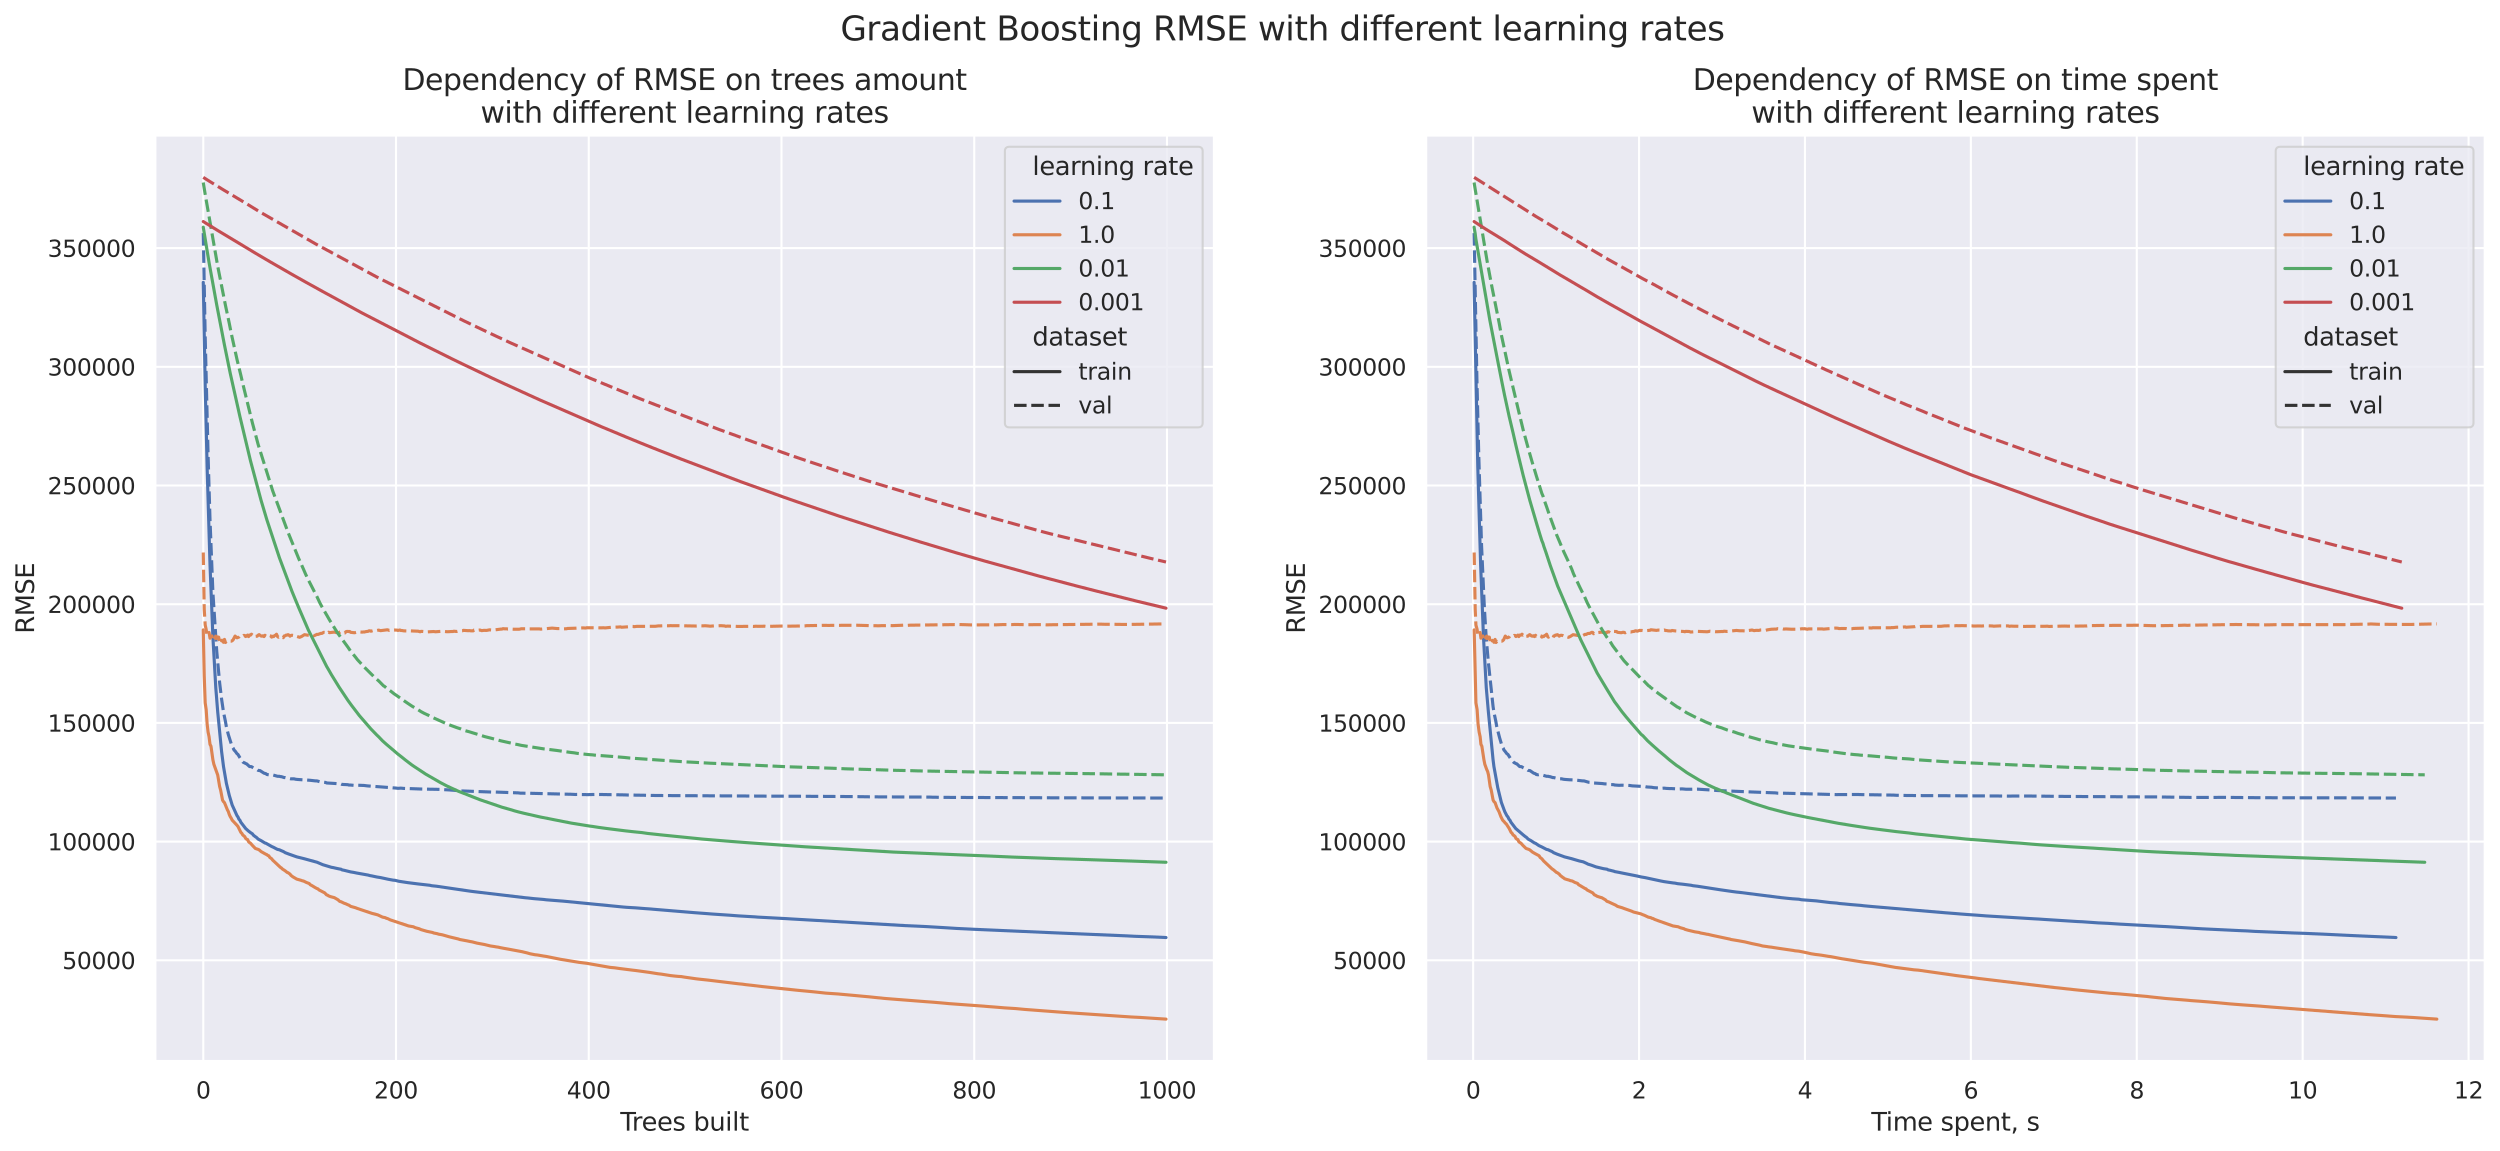 <?xml version="1.0" encoding="utf-8" standalone="no"?>
<!DOCTYPE svg PUBLIC "-//W3C//DTD SVG 1.1//EN"
  "http://www.w3.org/Graphics/SVG/1.1/DTD/svg11.dtd">
<svg xmlns:xlink="http://www.w3.org/1999/xlink" width="1197.506pt" height="551.28pt" viewBox="0 0 1197.506 551.28" xmlns="http://www.w3.org/2000/svg" version="1.1">
 <defs>
  <style type="text/css">*{stroke-linejoin: round; stroke-linecap: butt}</style>
 </defs>
 <g id="figure_1">
  <g id="patch_1">
   <path d="M 0 551.28 
L 1197.506 551.28 
L 1197.506 0 
L 0 0 
z
" style="fill: #ffffff"/>
  </g>
  <g id="axes_1">
   <g id="patch_2">
    <path d="M 74.306 508.32 
L 581.579 508.32 
L 581.579 64.8 
L 74.306 64.8 
z
" style="fill: #eaeaf2"/>
   </g>
   <g id="matplotlib.axis_1">
    <g id="xtick_1">
     <g id="line2d_1">
      <path d="M 97.364 508.32 
L 97.364 64.8 
" clip-path="url(#p3e740c38ec)" style="fill: none; stroke: #ffffff; stroke-linecap: round"/>
     </g>
     <g id="text_1">
      <!-- 0 -->
      <g style="fill: #262626" transform="translate(93.865 526.178)scale(0.11 -0.11)">
       <defs>
        <path id="DejaVuSans-30" d="M 2034 4250 
Q 1547 4250 1301 3770 
Q 1056 3291 1056 2328 
Q 1056 1369 1301 889 
Q 1547 409 2034 409 
Q 2525 409 2770 889 
Q 3016 1369 3016 2328 
Q 3016 3291 2770 3770 
Q 2525 4250 2034 4250 
z
M 2034 4750 
Q 2819 4750 3233 4129 
Q 3647 3509 3647 2328 
Q 3647 1150 3233 529 
Q 2819 -91 2034 -91 
Q 1250 -91 836 529 
Q 422 1150 422 2328 
Q 422 3509 836 4129 
Q 1250 4750 2034 4750 
z
" transform="scale(0.016)"/>
       </defs>
       <use xlink:href="#DejaVuSans-30"/>
      </g>
     </g>
    </g>
    <g id="xtick_2">
     <g id="line2d_2">
      <path d="M 189.688 508.32 
L 189.688 64.8 
" clip-path="url(#p3e740c38ec)" style="fill: none; stroke: #ffffff; stroke-linecap: round"/>
     </g>
     <g id="text_2">
      <!-- 200 -->
      <g style="fill: #262626" transform="translate(179.19 526.178)scale(0.11 -0.11)">
       <defs>
        <path id="DejaVuSans-32" d="M 1228 531 
L 3431 531 
L 3431 0 
L 469 0 
L 469 531 
Q 828 903 1448 1529 
Q 2069 2156 2228 2338 
Q 2531 2678 2651 2914 
Q 2772 3150 2772 3378 
Q 2772 3750 2511 3984 
Q 2250 4219 1831 4219 
Q 1534 4219 1204 4116 
Q 875 4013 500 3803 
L 500 4441 
Q 881 4594 1212 4672 
Q 1544 4750 1819 4750 
Q 2544 4750 2975 4387 
Q 3406 4025 3406 3419 
Q 3406 3131 3298 2873 
Q 3191 2616 2906 2266 
Q 2828 2175 2409 1742 
Q 1991 1309 1228 531 
z
" transform="scale(0.016)"/>
       </defs>
       <use xlink:href="#DejaVuSans-32"/>
       <use xlink:href="#DejaVuSans-30" x="63.623"/>
       <use xlink:href="#DejaVuSans-30" x="127.246"/>
      </g>
     </g>
    </g>
    <g id="xtick_3">
     <g id="line2d_3">
      <path d="M 282.012 508.32 
L 282.012 64.8 
" clip-path="url(#p3e740c38ec)" style="fill: none; stroke: #ffffff; stroke-linecap: round"/>
     </g>
     <g id="text_3">
      <!-- 400 -->
      <g style="fill: #262626" transform="translate(271.513 526.178)scale(0.11 -0.11)">
       <defs>
        <path id="DejaVuSans-34" d="M 2419 4116 
L 825 1625 
L 2419 1625 
L 2419 4116 
z
M 2253 4666 
L 3047 4666 
L 3047 1625 
L 3713 1625 
L 3713 1100 
L 3047 1100 
L 3047 0 
L 2419 0 
L 2419 1100 
L 313 1100 
L 313 1709 
L 2253 4666 
z
" transform="scale(0.016)"/>
       </defs>
       <use xlink:href="#DejaVuSans-34"/>
       <use xlink:href="#DejaVuSans-30" x="63.623"/>
       <use xlink:href="#DejaVuSans-30" x="127.246"/>
      </g>
     </g>
    </g>
    <g id="xtick_4">
     <g id="line2d_4">
      <path d="M 374.335 508.32 
L 374.335 64.8 
" clip-path="url(#p3e740c38ec)" style="fill: none; stroke: #ffffff; stroke-linecap: round"/>
     </g>
     <g id="text_4">
      <!-- 600 -->
      <g style="fill: #262626" transform="translate(363.837 526.178)scale(0.11 -0.11)">
       <defs>
        <path id="DejaVuSans-36" d="M 2113 2584 
Q 1688 2584 1439 2293 
Q 1191 2003 1191 1497 
Q 1191 994 1439 701 
Q 1688 409 2113 409 
Q 2538 409 2786 701 
Q 3034 994 3034 1497 
Q 3034 2003 2786 2293 
Q 2538 2584 2113 2584 
z
M 3366 4563 
L 3366 3988 
Q 3128 4100 2886 4159 
Q 2644 4219 2406 4219 
Q 1781 4219 1451 3797 
Q 1122 3375 1075 2522 
Q 1259 2794 1537 2939 
Q 1816 3084 2150 3084 
Q 2853 3084 3261 2657 
Q 3669 2231 3669 1497 
Q 3669 778 3244 343 
Q 2819 -91 2113 -91 
Q 1303 -91 875 529 
Q 447 1150 447 2328 
Q 447 3434 972 4092 
Q 1497 4750 2381 4750 
Q 2619 4750 2861 4703 
Q 3103 4656 3366 4563 
z
" transform="scale(0.016)"/>
       </defs>
       <use xlink:href="#DejaVuSans-36"/>
       <use xlink:href="#DejaVuSans-30" x="63.623"/>
       <use xlink:href="#DejaVuSans-30" x="127.246"/>
      </g>
     </g>
    </g>
    <g id="xtick_5">
     <g id="line2d_5">
      <path d="M 466.659 508.32 
L 466.659 64.8 
" clip-path="url(#p3e740c38ec)" style="fill: none; stroke: #ffffff; stroke-linecap: round"/>
     </g>
     <g id="text_5">
      <!-- 800 -->
      <g style="fill: #262626" transform="translate(456.161 526.178)scale(0.11 -0.11)">
       <defs>
        <path id="DejaVuSans-38" d="M 2034 2216 
Q 1584 2216 1326 1975 
Q 1069 1734 1069 1313 
Q 1069 891 1326 650 
Q 1584 409 2034 409 
Q 2484 409 2743 651 
Q 3003 894 3003 1313 
Q 3003 1734 2745 1975 
Q 2488 2216 2034 2216 
z
M 1403 2484 
Q 997 2584 770 2862 
Q 544 3141 544 3541 
Q 544 4100 942 4425 
Q 1341 4750 2034 4750 
Q 2731 4750 3128 4425 
Q 3525 4100 3525 3541 
Q 3525 3141 3298 2862 
Q 3072 2584 2669 2484 
Q 3125 2378 3379 2068 
Q 3634 1759 3634 1313 
Q 3634 634 3220 271 
Q 2806 -91 2034 -91 
Q 1263 -91 848 271 
Q 434 634 434 1313 
Q 434 1759 690 2068 
Q 947 2378 1403 2484 
z
M 1172 3481 
Q 1172 3119 1398 2916 
Q 1625 2713 2034 2713 
Q 2441 2713 2670 2916 
Q 2900 3119 2900 3481 
Q 2900 3844 2670 4047 
Q 2441 4250 2034 4250 
Q 1625 4250 1398 4047 
Q 1172 3844 1172 3481 
z
" transform="scale(0.016)"/>
       </defs>
       <use xlink:href="#DejaVuSans-38"/>
       <use xlink:href="#DejaVuSans-30" x="63.623"/>
       <use xlink:href="#DejaVuSans-30" x="127.246"/>
      </g>
     </g>
    </g>
    <g id="xtick_6">
     <g id="line2d_6">
      <path d="M 558.983 508.32 
L 558.983 64.8 
" clip-path="url(#p3e740c38ec)" style="fill: none; stroke: #ffffff; stroke-linecap: round"/>
     </g>
     <g id="text_6">
      <!-- 1000 -->
      <g style="fill: #262626" transform="translate(544.985 526.178)scale(0.11 -0.11)">
       <defs>
        <path id="DejaVuSans-31" d="M 794 531 
L 1825 531 
L 1825 4091 
L 703 3866 
L 703 4441 
L 1819 4666 
L 2450 4666 
L 2450 531 
L 3481 531 
L 3481 0 
L 794 0 
L 794 531 
z
" transform="scale(0.016)"/>
       </defs>
       <use xlink:href="#DejaVuSans-31"/>
       <use xlink:href="#DejaVuSans-30" x="63.623"/>
       <use xlink:href="#DejaVuSans-30" x="127.246"/>
       <use xlink:href="#DejaVuSans-30" x="190.869"/>
      </g>
     </g>
    </g>
    <g id="text_7">
     <!-- Trees built -->
     <g style="fill: #262626" transform="translate(297.118 541.584)scale(0.12 -0.12)">
      <defs>
       <path id="DejaVuSans-54" d="M -19 4666 
L 3928 4666 
L 3928 4134 
L 2272 4134 
L 2272 0 
L 1638 0 
L 1638 4134 
L -19 4134 
L -19 4666 
z
" transform="scale(0.016)"/>
       <path id="DejaVuSans-72" d="M 2631 2963 
Q 2534 3019 2420 3045 
Q 2306 3072 2169 3072 
Q 1681 3072 1420 2755 
Q 1159 2438 1159 1844 
L 1159 0 
L 581 0 
L 581 3500 
L 1159 3500 
L 1159 2956 
Q 1341 3275 1631 3429 
Q 1922 3584 2338 3584 
Q 2397 3584 2469 3576 
Q 2541 3569 2628 3553 
L 2631 2963 
z
" transform="scale(0.016)"/>
       <path id="DejaVuSans-65" d="M 3597 1894 
L 3597 1613 
L 953 1613 
Q 991 1019 1311 708 
Q 1631 397 2203 397 
Q 2534 397 2845 478 
Q 3156 559 3463 722 
L 3463 178 
Q 3153 47 2828 -22 
Q 2503 -91 2169 -91 
Q 1331 -91 842 396 
Q 353 884 353 1716 
Q 353 2575 817 3079 
Q 1281 3584 2069 3584 
Q 2775 3584 3186 3129 
Q 3597 2675 3597 1894 
z
M 3022 2063 
Q 3016 2534 2758 2815 
Q 2500 3097 2075 3097 
Q 1594 3097 1305 2825 
Q 1016 2553 972 2059 
L 3022 2063 
z
" transform="scale(0.016)"/>
       <path id="DejaVuSans-73" d="M 2834 3397 
L 2834 2853 
Q 2591 2978 2328 3040 
Q 2066 3103 1784 3103 
Q 1356 3103 1142 2972 
Q 928 2841 928 2578 
Q 928 2378 1081 2264 
Q 1234 2150 1697 2047 
L 1894 2003 
Q 2506 1872 2764 1633 
Q 3022 1394 3022 966 
Q 3022 478 2636 193 
Q 2250 -91 1575 -91 
Q 1294 -91 989 -36 
Q 684 19 347 128 
L 347 722 
Q 666 556 975 473 
Q 1284 391 1588 391 
Q 1994 391 2212 530 
Q 2431 669 2431 922 
Q 2431 1156 2273 1281 
Q 2116 1406 1581 1522 
L 1381 1569 
Q 847 1681 609 1914 
Q 372 2147 372 2553 
Q 372 3047 722 3315 
Q 1072 3584 1716 3584 
Q 2034 3584 2315 3537 
Q 2597 3491 2834 3397 
z
" transform="scale(0.016)"/>
       <path id="DejaVuSans-20" transform="scale(0.016)"/>
       <path id="DejaVuSans-62" d="M 3116 1747 
Q 3116 2381 2855 2742 
Q 2594 3103 2138 3103 
Q 1681 3103 1420 2742 
Q 1159 2381 1159 1747 
Q 1159 1113 1420 752 
Q 1681 391 2138 391 
Q 2594 391 2855 752 
Q 3116 1113 3116 1747 
z
M 1159 2969 
Q 1341 3281 1617 3432 
Q 1894 3584 2278 3584 
Q 2916 3584 3314 3078 
Q 3713 2572 3713 1747 
Q 3713 922 3314 415 
Q 2916 -91 2278 -91 
Q 1894 -91 1617 61 
Q 1341 213 1159 525 
L 1159 0 
L 581 0 
L 581 4863 
L 1159 4863 
L 1159 2969 
z
" transform="scale(0.016)"/>
       <path id="DejaVuSans-75" d="M 544 1381 
L 544 3500 
L 1119 3500 
L 1119 1403 
Q 1119 906 1312 657 
Q 1506 409 1894 409 
Q 2359 409 2629 706 
Q 2900 1003 2900 1516 
L 2900 3500 
L 3475 3500 
L 3475 0 
L 2900 0 
L 2900 538 
Q 2691 219 2414 64 
Q 2138 -91 1772 -91 
Q 1169 -91 856 284 
Q 544 659 544 1381 
z
M 1991 3584 
L 1991 3584 
z
" transform="scale(0.016)"/>
       <path id="DejaVuSans-69" d="M 603 3500 
L 1178 3500 
L 1178 0 
L 603 0 
L 603 3500 
z
M 603 4863 
L 1178 4863 
L 1178 4134 
L 603 4134 
L 603 4863 
z
" transform="scale(0.016)"/>
       <path id="DejaVuSans-6c" d="M 603 4863 
L 1178 4863 
L 1178 0 
L 603 0 
L 603 4863 
z
" transform="scale(0.016)"/>
       <path id="DejaVuSans-74" d="M 1172 4494 
L 1172 3500 
L 2356 3500 
L 2356 3053 
L 1172 3053 
L 1172 1153 
Q 1172 725 1289 603 
Q 1406 481 1766 481 
L 2356 481 
L 2356 0 
L 1766 0 
Q 1100 0 847 248 
Q 594 497 594 1153 
L 594 3053 
L 172 3053 
L 172 3500 
L 594 3500 
L 594 4494 
L 1172 4494 
z
" transform="scale(0.016)"/>
      </defs>
      <use xlink:href="#DejaVuSans-54"/>
      <use xlink:href="#DejaVuSans-72" x="46.334"/>
      <use xlink:href="#DejaVuSans-65" x="85.197"/>
      <use xlink:href="#DejaVuSans-65" x="146.721"/>
      <use xlink:href="#DejaVuSans-73" x="208.244"/>
      <use xlink:href="#DejaVuSans-20" x="260.344"/>
      <use xlink:href="#DejaVuSans-62" x="292.131"/>
      <use xlink:href="#DejaVuSans-75" x="355.607"/>
      <use xlink:href="#DejaVuSans-69" x="418.986"/>
      <use xlink:href="#DejaVuSans-6c" x="446.77"/>
      <use xlink:href="#DejaVuSans-74" x="474.553"/>
     </g>
    </g>
   </g>
   <g id="matplotlib.axis_2">
    <g id="ytick_1">
     <g id="line2d_7">
      <path d="M 74.306 459.989 
L 581.579 459.989 
" clip-path="url(#p3e740c38ec)" style="fill: none; stroke: #ffffff; stroke-linecap: round"/>
     </g>
     <g id="text_8">
      <!-- 50000 -->
      <g style="fill: #262626" transform="translate(29.812 464.168)scale(0.11 -0.11)">
       <defs>
        <path id="DejaVuSans-35" d="M 691 4666 
L 3169 4666 
L 3169 4134 
L 1269 4134 
L 1269 2991 
Q 1406 3038 1543 3061 
Q 1681 3084 1819 3084 
Q 2600 3084 3056 2656 
Q 3513 2228 3513 1497 
Q 3513 744 3044 326 
Q 2575 -91 1722 -91 
Q 1428 -91 1123 -41 
Q 819 9 494 109 
L 494 744 
Q 775 591 1075 516 
Q 1375 441 1709 441 
Q 2250 441 2565 725 
Q 2881 1009 2881 1497 
Q 2881 1984 2565 2268 
Q 2250 2553 1709 2553 
Q 1456 2553 1204 2497 
Q 953 2441 691 2322 
L 691 4666 
z
" transform="scale(0.016)"/>
       </defs>
       <use xlink:href="#DejaVuSans-35"/>
       <use xlink:href="#DejaVuSans-30" x="63.623"/>
       <use xlink:href="#DejaVuSans-30" x="127.246"/>
       <use xlink:href="#DejaVuSans-30" x="190.869"/>
       <use xlink:href="#DejaVuSans-30" x="254.492"/>
      </g>
     </g>
    </g>
    <g id="ytick_2">
     <g id="line2d_8">
      <path d="M 74.306 403.132 
L 581.579 403.132 
" clip-path="url(#p3e740c38ec)" style="fill: none; stroke: #ffffff; stroke-linecap: round"/>
     </g>
     <g id="text_9">
      <!-- 100000 -->
      <g style="fill: #262626" transform="translate(22.814 407.311)scale(0.11 -0.11)">
       <use xlink:href="#DejaVuSans-31"/>
       <use xlink:href="#DejaVuSans-30" x="63.623"/>
       <use xlink:href="#DejaVuSans-30" x="127.246"/>
       <use xlink:href="#DejaVuSans-30" x="190.869"/>
       <use xlink:href="#DejaVuSans-30" x="254.492"/>
       <use xlink:href="#DejaVuSans-30" x="318.115"/>
      </g>
     </g>
    </g>
    <g id="ytick_3">
     <g id="line2d_9">
      <path d="M 74.306 346.276 
L 581.579 346.276 
" clip-path="url(#p3e740c38ec)" style="fill: none; stroke: #ffffff; stroke-linecap: round"/>
     </g>
     <g id="text_10">
      <!-- 150000 -->
      <g style="fill: #262626" transform="translate(22.814 350.455)scale(0.11 -0.11)">
       <use xlink:href="#DejaVuSans-31"/>
       <use xlink:href="#DejaVuSans-35" x="63.623"/>
       <use xlink:href="#DejaVuSans-30" x="127.246"/>
       <use xlink:href="#DejaVuSans-30" x="190.869"/>
       <use xlink:href="#DejaVuSans-30" x="254.492"/>
       <use xlink:href="#DejaVuSans-30" x="318.115"/>
      </g>
     </g>
    </g>
    <g id="ytick_4">
     <g id="line2d_10">
      <path d="M 74.306 289.419 
L 581.579 289.419 
" clip-path="url(#p3e740c38ec)" style="fill: none; stroke: #ffffff; stroke-linecap: round"/>
     </g>
     <g id="text_11">
      <!-- 200000 -->
      <g style="fill: #262626" transform="translate(22.814 293.598)scale(0.11 -0.11)">
       <use xlink:href="#DejaVuSans-32"/>
       <use xlink:href="#DejaVuSans-30" x="63.623"/>
       <use xlink:href="#DejaVuSans-30" x="127.246"/>
       <use xlink:href="#DejaVuSans-30" x="190.869"/>
       <use xlink:href="#DejaVuSans-30" x="254.492"/>
       <use xlink:href="#DejaVuSans-30" x="318.115"/>
      </g>
     </g>
    </g>
    <g id="ytick_5">
     <g id="line2d_11">
      <path d="M 74.306 232.562 
L 581.579 232.562 
" clip-path="url(#p3e740c38ec)" style="fill: none; stroke: #ffffff; stroke-linecap: round"/>
     </g>
     <g id="text_12">
      <!-- 250000 -->
      <g style="fill: #262626" transform="translate(22.814 236.741)scale(0.11 -0.11)">
       <use xlink:href="#DejaVuSans-32"/>
       <use xlink:href="#DejaVuSans-35" x="63.623"/>
       <use xlink:href="#DejaVuSans-30" x="127.246"/>
       <use xlink:href="#DejaVuSans-30" x="190.869"/>
       <use xlink:href="#DejaVuSans-30" x="254.492"/>
       <use xlink:href="#DejaVuSans-30" x="318.115"/>
      </g>
     </g>
    </g>
    <g id="ytick_6">
     <g id="line2d_12">
      <path d="M 74.306 175.706 
L 581.579 175.706 
" clip-path="url(#p3e740c38ec)" style="fill: none; stroke: #ffffff; stroke-linecap: round"/>
     </g>
     <g id="text_13">
      <!-- 300000 -->
      <g style="fill: #262626" transform="translate(22.814 179.885)scale(0.11 -0.11)">
       <defs>
        <path id="DejaVuSans-33" d="M 2597 2516 
Q 3050 2419 3304 2112 
Q 3559 1806 3559 1356 
Q 3559 666 3084 287 
Q 2609 -91 1734 -91 
Q 1441 -91 1130 -33 
Q 819 25 488 141 
L 488 750 
Q 750 597 1062 519 
Q 1375 441 1716 441 
Q 2309 441 2620 675 
Q 2931 909 2931 1356 
Q 2931 1769 2642 2001 
Q 2353 2234 1838 2234 
L 1294 2234 
L 1294 2753 
L 1863 2753 
Q 2328 2753 2575 2939 
Q 2822 3125 2822 3475 
Q 2822 3834 2567 4026 
Q 2313 4219 1838 4219 
Q 1578 4219 1281 4162 
Q 984 4106 628 3988 
L 628 4550 
Q 988 4650 1302 4700 
Q 1616 4750 1894 4750 
Q 2613 4750 3031 4423 
Q 3450 4097 3450 3541 
Q 3450 3153 3228 2886 
Q 3006 2619 2597 2516 
z
" transform="scale(0.016)"/>
       </defs>
       <use xlink:href="#DejaVuSans-33"/>
       <use xlink:href="#DejaVuSans-30" x="63.623"/>
       <use xlink:href="#DejaVuSans-30" x="127.246"/>
       <use xlink:href="#DejaVuSans-30" x="190.869"/>
       <use xlink:href="#DejaVuSans-30" x="254.492"/>
       <use xlink:href="#DejaVuSans-30" x="318.115"/>
      </g>
     </g>
    </g>
    <g id="ytick_7">
     <g id="line2d_13">
      <path d="M 74.306 118.849 
L 581.579 118.849 
" clip-path="url(#p3e740c38ec)" style="fill: none; stroke: #ffffff; stroke-linecap: round"/>
     </g>
     <g id="text_14">
      <!-- 350000 -->
      <g style="fill: #262626" transform="translate(22.814 123.028)scale(0.11 -0.11)">
       <use xlink:href="#DejaVuSans-33"/>
       <use xlink:href="#DejaVuSans-35" x="63.623"/>
       <use xlink:href="#DejaVuSans-30" x="127.246"/>
       <use xlink:href="#DejaVuSans-30" x="190.869"/>
       <use xlink:href="#DejaVuSans-30" x="254.492"/>
       <use xlink:href="#DejaVuSans-30" x="318.115"/>
      </g>
     </g>
    </g>
    <g id="text_15">
     <!-- RMSE -->
     <g style="fill: #262626" transform="translate(16.318 303.506)rotate(-90)scale(0.12 -0.12)">
      <defs>
       <path id="DejaVuSans-52" d="M 2841 2188 
Q 3044 2119 3236 1894 
Q 3428 1669 3622 1275 
L 4263 0 
L 3584 0 
L 2988 1197 
Q 2756 1666 2539 1819 
Q 2322 1972 1947 1972 
L 1259 1972 
L 1259 0 
L 628 0 
L 628 4666 
L 2053 4666 
Q 2853 4666 3247 4331 
Q 3641 3997 3641 3322 
Q 3641 2881 3436 2590 
Q 3231 2300 2841 2188 
z
M 1259 4147 
L 1259 2491 
L 2053 2491 
Q 2509 2491 2742 2702 
Q 2975 2913 2975 3322 
Q 2975 3731 2742 3939 
Q 2509 4147 2053 4147 
L 1259 4147 
z
" transform="scale(0.016)"/>
       <path id="DejaVuSans-4d" d="M 628 4666 
L 1569 4666 
L 2759 1491 
L 3956 4666 
L 4897 4666 
L 4897 0 
L 4281 0 
L 4281 4097 
L 3078 897 
L 2444 897 
L 1241 4097 
L 1241 0 
L 628 0 
L 628 4666 
z
" transform="scale(0.016)"/>
       <path id="DejaVuSans-53" d="M 3425 4513 
L 3425 3897 
Q 3066 4069 2747 4153 
Q 2428 4238 2131 4238 
Q 1616 4238 1336 4038 
Q 1056 3838 1056 3469 
Q 1056 3159 1242 3001 
Q 1428 2844 1947 2747 
L 2328 2669 
Q 3034 2534 3370 2195 
Q 3706 1856 3706 1288 
Q 3706 609 3251 259 
Q 2797 -91 1919 -91 
Q 1588 -91 1214 -16 
Q 841 59 441 206 
L 441 856 
Q 825 641 1194 531 
Q 1563 422 1919 422 
Q 2459 422 2753 634 
Q 3047 847 3047 1241 
Q 3047 1584 2836 1778 
Q 2625 1972 2144 2069 
L 1759 2144 
Q 1053 2284 737 2584 
Q 422 2884 422 3419 
Q 422 4038 858 4394 
Q 1294 4750 2059 4750 
Q 2388 4750 2728 4690 
Q 3069 4631 3425 4513 
z
" transform="scale(0.016)"/>
       <path id="DejaVuSans-45" d="M 628 4666 
L 3578 4666 
L 3578 4134 
L 1259 4134 
L 1259 2753 
L 3481 2753 
L 3481 2222 
L 1259 2222 
L 1259 531 
L 3634 531 
L 3634 0 
L 628 0 
L 628 4666 
z
" transform="scale(0.016)"/>
      </defs>
      <use xlink:href="#DejaVuSans-52"/>
      <use xlink:href="#DejaVuSans-4d" x="69.482"/>
      <use xlink:href="#DejaVuSans-53" x="155.762"/>
      <use xlink:href="#DejaVuSans-45" x="219.238"/>
     </g>
    </g>
   </g>
   <g id="line2d_14">
    <path d="M 97.364 135.23 
L 98.287 184.429 
L 99.211 223.72 
L 100.595 270.517 
L 101.98 305.174 
L 103.365 329.468 
L 104.288 341.053 
L 106.135 359.898 
L 107.058 367.162 
L 108.443 375.217 
L 109.828 381.009 
L 111.213 385.619 
L 113.521 390.694 
L 113.982 391.331 
L 114.444 392.396 
L 114.906 392.881 
L 115.367 393.861 
L 117.675 396.873 
L 119.06 398.109 
L 119.983 398.813 
L 120.907 399.412 
L 121.368 400.048 
L 122.292 400.772 
L 122.753 401.055 
L 123.676 401.947 
L 125.061 402.665 
L 126.908 403.799 
L 127.369 403.913 
L 130.139 405.477 
L 131.062 405.888 
L 131.985 406.393 
L 132.909 406.866 
L 133.832 407.057 
L 134.755 407.486 
L 135.678 407.859 
L 136.602 408.433 
L 138.448 409.14 
L 142.141 410.441 
L 145.834 411.364 
L 150.912 412.76 
L 151.835 413.005 
L 154.605 414.187 
L 158.759 415.442 
L 159.683 415.595 
L 160.606 415.818 
L 162.452 416.21 
L 163.376 416.37 
L 163.837 416.677 
L 164.76 416.854 
L 167.992 417.651 
L 169.377 417.872 
L 170.761 418.164 
L 176.301 419.158 
L 177.224 419.418 
L 178.147 419.576 
L 180.455 420.073 
L 182.302 420.372 
L 185.995 421.174 
L 188.303 421.597 
L 189.226 421.677 
L 191.073 422.132 
L 195.227 422.772 
L 200.305 423.415 
L 205.844 424.047 
L 206.768 424.263 
L 209.076 424.503 
L 225.232 426.873 
L 227.079 427.111 
L 251.545 430.015 
L 252.93 430.138 
L 255.699 430.448 
L 260.315 430.832 
L 261.7 431.008 
L 270.009 431.665 
L 295.398 434.162 
L 298.168 434.436 
L 300.015 434.598 
L 304.631 434.874 
L 308.785 435.212 
L 311.555 435.403 
L 312.94 435.528 
L 314.325 435.645 
L 332.79 437.182 
L 338.791 437.634 
L 340.637 437.785 
L 344.33 438.04 
L 349.408 438.379 
L 353.562 438.703 
L 361.872 439.196 
L 362.795 439.289 
L 376.643 440.027 
L 379.413 440.201 
L 384.029 440.467 
L 433.422 443.362 
L 439.424 443.625 
L 443.578 443.827 
L 451.887 444.322 
L 458.35 444.73 
L 464.351 445.02 
L 467.121 445.157 
L 504.512 446.793 
L 539.595 448.281 
L 543.749 448.494 
L 552.52 448.802 
L 557.598 449.025 
L 558.521 449.091 
L 558.521 449.091 
" clip-path="url(#p3e740c38ec)" style="fill: none; stroke: #4c72b0; stroke-width: 1.5; stroke-linecap: round"/>
   </g>
   <g id="line2d_15">
    <path d="M 97.364 111.662 
L 98.287 161.347 
L 99.672 218.081 
L 100.595 249.059 
L 101.98 283.862 
L 103.827 312.086 
L 105.212 327.119 
L 106.135 334.814 
L 107.058 341.144 
L 107.981 345.554 
L 108.443 348.211 
L 109.366 351.851 
L 111.213 357.702 
L 111.674 358.346 
L 112.136 359.303 
L 112.598 359.724 
L 113.521 361.019 
L 113.982 361.375 
L 114.906 362.919 
L 116.29 364.941 
L 116.752 365.292 
L 117.214 365.44 
L 117.675 365.742 
L 118.137 365.9 
L 119.522 367.173 
L 120.445 367.234 
L 121.368 367.816 
L 122.753 368.352 
L 123.676 369.017 
L 124.6 369.148 
L 126.446 370.344 
L 127.369 370.604 
L 127.831 370.986 
L 128.754 371.131 
L 129.677 370.947 
L 130.601 371.178 
L 132.909 371.833 
L 133.832 371.855 
L 134.294 371.996 
L 134.755 372.014 
L 136.14 372.46 
L 136.602 372.448 
L 139.371 373.07 
L 140.756 373.046 
L 141.679 373.272 
L 142.603 373.365 
L 144.449 373.496 
L 146.296 373.578 
L 148.604 373.769 
L 150.912 374.032 
L 151.835 374.069 
L 154.143 374.7 
L 155.066 374.691 
L 155.99 374.799 
L 156.451 375.044 
L 160.606 375.296 
L 163.376 375.527 
L 163.837 375.738 
L 166.607 375.87 
L 167.069 376.024 
L 167.992 376.048 
L 169.377 376.173 
L 170.761 376.112 
L 172.146 376.156 
L 174.454 376.246 
L 175.839 376.433 
L 187.38 377.301 
L 188.303 377.382 
L 189.688 377.487 
L 190.611 377.614 
L 191.996 377.525 
L 193.381 377.65 
L 194.766 377.716 
L 195.689 377.718 
L 200.305 377.889 
L 202.152 377.962 
L 203.998 378.017 
L 206.306 378.034 
L 210.922 378.123 
L 211.846 378.206 
L 215.077 378.371 
L 221.078 378.852 
L 233.542 379.322 
L 235.388 379.402 
L 237.235 379.387 
L 248.313 379.796 
L 249.237 379.923 
L 253.853 379.983 
L 272.318 380.432 
L 273.241 380.441 
L 275.549 380.555 
L 276.472 380.547 
L 281.55 380.629 
L 285.243 380.539 
L 286.166 380.54 
L 299.091 380.754 
L 300.938 380.823 
L 310.17 380.955 
L 312.017 381.019 
L 319.864 381.086 
L 360.487 381.303 
L 363.256 381.338 
L 382.644 381.407 
L 386.337 381.432 
L 388.184 381.444 
L 390.492 381.465 
L 394.185 381.473 
L 408.033 381.564 
L 410.803 381.594 
L 417.266 381.687 
L 445.425 381.814 
L 446.809 381.873 
L 455.58 381.963 
L 498.049 382.114 
L 500.357 382.142 
L 558.521 382.262 
L 558.521 382.262 
" clip-path="url(#p3e740c38ec)" style="fill: none; stroke-dasharray: 6,2.25; stroke-dashoffset: 0; stroke: #4c72b0; stroke-width: 1.5"/>
   </g>
   <g id="line2d_16">
    <path d="M 97.364 301.713 
L 97.826 323.72 
L 98.287 336.7 
L 98.749 339.848 
L 99.211 346.717 
L 99.672 350.666 
L 100.134 352.873 
L 100.595 356.541 
L 101.057 357.429 
L 101.98 363.968 
L 102.442 366.086 
L 104.288 371.257 
L 105.212 376.747 
L 105.673 378.43 
L 106.596 383.259 
L 107.058 384.001 
L 107.52 384.469 
L 108.905 387.881 
L 109.366 388.727 
L 109.828 390.156 
L 110.289 391.165 
L 110.751 391.902 
L 111.213 392.85 
L 113.521 395.319 
L 113.982 395.874 
L 115.367 398.704 
L 115.829 399.151 
L 116.29 399.959 
L 117.214 400.723 
L 117.675 401.596 
L 118.137 401.99 
L 118.599 402.154 
L 119.06 403.169 
L 119.522 403.609 
L 119.983 403.887 
L 120.907 404.947 
L 121.83 405.906 
L 122.292 406.4 
L 123.676 406.867 
L 124.138 407.095 
L 125.061 407.904 
L 127.369 409.201 
L 127.831 409.383 
L 128.293 409.794 
L 128.754 409.923 
L 129.216 410.69 
L 130.139 411.362 
L 130.601 411.985 
L 134.294 415.456 
L 134.755 415.718 
L 135.217 416.216 
L 136.602 417.122 
L 137.525 417.872 
L 137.987 418.034 
L 138.91 418.695 
L 139.371 419.311 
L 140.295 420.006 
L 142.141 421.092 
L 143.988 421.606 
L 144.911 421.936 
L 145.372 422.007 
L 146.757 422.697 
L 148.142 423.228 
L 148.604 423.779 
L 149.527 424.27 
L 150.912 425.121 
L 151.835 425.627 
L 152.297 425.761 
L 152.758 426.248 
L 155.528 427.688 
L 156.451 428.667 
L 156.913 428.774 
L 157.375 429.125 
L 158.298 429.485 
L 160.144 429.975 
L 161.991 431.049 
L 162.452 431.562 
L 162.914 431.838 
L 163.376 431.938 
L 164.76 432.619 
L 165.684 432.943 
L 166.607 433.385 
L 167.069 433.539 
L 167.992 434.155 
L 170.3 434.808 
L 171.223 435.171 
L 178.147 437.495 
L 180.917 438.217 
L 183.225 439.3 
L 184.61 439.586 
L 185.072 439.875 
L 185.533 439.95 
L 186.918 440.617 
L 195.689 443.531 
L 197.997 443.927 
L 198.92 444.363 
L 200.767 444.867 
L 201.69 445.291 
L 204.46 446.095 
L 207.229 446.67 
L 207.691 446.895 
L 209.537 447.262 
L 209.999 447.445 
L 211.846 447.775 
L 212.769 448.033 
L 215.077 448.7 
L 216 448.925 
L 219.693 449.812 
L 220.155 450.015 
L 223.386 450.613 
L 225.232 450.992 
L 226.156 451.155 
L 228.464 451.754 
L 232.157 452.445 
L 234.926 453.124 
L 236.773 453.391 
L 237.696 453.565 
L 238.619 453.687 
L 239.543 453.905 
L 241.389 454.262 
L 243.236 454.586 
L 246.005 455.1 
L 250.16 455.877 
L 251.083 456.111 
L 252.468 456.436 
L 253.853 456.842 
L 256.161 457.304 
L 257.546 457.457 
L 260.315 457.94 
L 261.7 458.145 
L 268.625 459.537 
L 270.471 459.829 
L 272.318 460.146 
L 277.395 460.97 
L 281.088 461.428 
L 292.167 463.369 
L 294.475 463.591 
L 296.783 463.919 
L 302.784 464.68 
L 304.631 464.895 
L 311.094 465.78 
L 315.248 466.439 
L 316.633 466.593 
L 321.249 467.32 
L 323.557 467.573 
L 324.942 467.701 
L 326.327 467.786 
L 327.712 468.02 
L 333.251 468.82 
L 334.636 468.989 
L 337.867 469.33 
L 339.252 469.481 
L 354.024 471.271 
L 355.409 471.39 
L 357.255 471.652 
L 360.025 471.956 
L 365.103 472.564 
L 382.183 474.361 
L 387.261 474.841 
L 389.569 475.065 
L 390.954 475.206 
L 395.57 475.712 
L 401.571 476.122 
L 402.956 476.256 
L 407.572 476.674 
L 409.418 476.844 
L 411.726 477.061 
L 416.343 477.483 
L 420.497 477.92 
L 421.882 478.046 
L 423.728 478.248 
L 427.883 478.582 
L 443.578 479.81 
L 447.271 480.08 
L 452.349 480.525 
L 454.657 480.744 
L 471.275 481.956 
L 472.66 482.084 
L 477.276 482.44 
L 481.431 482.788 
L 486.509 483.108 
L 491.125 483.538 
L 508.205 484.831 
L 512.821 485.165 
L 541.903 487.143 
L 546.057 487.347 
L 552.52 487.773 
L 558.521 488.16 
L 558.521 488.16 
" clip-path="url(#p3e740c38ec)" style="fill: none; stroke: #dd8452; stroke-width: 1.5; stroke-linecap: round"/>
   </g>
   <g id="line2d_17">
    <path d="M 97.364 264.649 
L 97.826 291.865 
L 98.287 299.394 
L 98.749 301.47 
L 99.211 304.617 
L 99.672 303.561 
L 100.134 302.952 
L 100.595 305.702 
L 101.519 304.63 
L 101.98 306.644 
L 102.442 306.91 
L 102.904 306.257 
L 103.365 304.706 
L 103.827 305.781 
L 104.288 305.112 
L 104.75 305.204 
L 105.212 307.262 
L 105.673 305.728 
L 106.135 306.968 
L 106.596 306.883 
L 107.058 307.666 
L 107.52 306.277 
L 107.981 307.764 
L 108.443 307.225 
L 108.905 307.53 
L 110.289 307.114 
L 110.751 307.128 
L 111.213 306.926 
L 111.674 306.449 
L 112.598 304.684 
L 113.521 305.515 
L 114.444 305.14 
L 114.906 304.563 
L 115.829 304.918 
L 116.29 304.76 
L 116.752 304.377 
L 117.214 304.395 
L 117.675 304.903 
L 118.599 304.203 
L 119.06 304.932 
L 119.522 304.189 
L 119.983 304.231 
L 120.445 303.774 
L 120.907 304.23 
L 121.368 303.888 
L 121.83 303.958 
L 122.292 304.826 
L 123.215 304.723 
L 123.676 304.235 
L 124.138 303.99 
L 125.061 304.665 
L 125.523 304.725 
L 125.984 304.531 
L 126.446 304.924 
L 126.908 304.295 
L 127.369 304.73 
L 127.831 304.711 
L 128.293 304.165 
L 129.677 304.616 
L 130.139 305.182 
L 130.601 304.769 
L 131.062 304.943 
L 131.524 304.449 
L 131.985 304.259 
L 132.447 303.792 
L 132.909 304.849 
L 133.37 305.229 
L 133.832 304.885 
L 134.294 304.923 
L 134.755 305.327 
L 135.217 305.256 
L 135.678 305.462 
L 136.14 304.619 
L 136.602 304.558 
L 137.063 304.205 
L 137.525 304.222 
L 137.987 304.002 
L 138.448 304.24 
L 138.91 304.727 
L 139.371 304.385 
L 139.833 304.28 
L 140.756 304.422 
L 141.218 304.584 
L 141.679 305.052 
L 142.141 304.835 
L 143.526 305.269 
L 144.449 304.873 
L 145.834 304.009 
L 148.604 304.436 
L 149.527 303.969 
L 150.45 304.526 
L 151.835 303.854 
L 152.297 303.906 
L 153.682 303.39 
L 154.143 303.413 
L 155.066 302.891 
L 155.528 302.924 
L 155.99 303.566 
L 156.913 303.178 
L 157.375 302.82 
L 157.836 303.044 
L 160.144 302.773 
L 161.067 303.019 
L 161.529 302.895 
L 161.991 303.094 
L 162.452 303.088 
L 162.914 302.704 
L 163.376 302.594 
L 163.837 302.789 
L 164.299 303.11 
L 164.76 303.203 
L 165.222 303.169 
L 165.684 302.602 
L 166.145 302.455 
L 167.53 302.504 
L 167.992 302.888 
L 169.838 303.084 
L 170.761 302.852 
L 171.223 302.911 
L 171.685 303.109 
L 172.608 302.699 
L 173.531 302.804 
L 173.993 302.702 
L 174.454 302.743 
L 175.378 302.525 
L 176.301 302.41 
L 176.763 302.169 
L 177.224 302.173 
L 177.686 302.354 
L 179.071 301.925 
L 179.532 302.041 
L 179.994 301.967 
L 180.455 302.034 
L 181.379 301.834 
L 182.302 302.083 
L 185.533 301.673 
L 186.456 301.943 
L 186.918 301.848 
L 187.38 301.962 
L 187.841 301.861 
L 188.765 301.796 
L 190.149 301.811 
L 190.611 301.976 
L 191.534 301.771 
L 191.996 302.025 
L 192.458 302.007 
L 193.381 302.176 
L 194.766 302.231 
L 195.227 302.014 
L 196.612 302.198 
L 200.305 302.354 
L 201.228 302.613 
L 201.69 302.43 
L 202.613 302.466 
L 203.075 302.514 
L 203.536 302.743 
L 207.691 302.502 
L 208.614 302.622 
L 211.384 302.412 
L 211.846 302.351 
L 214.154 302.608 
L 216.462 302.491 
L 216.923 302.513 
L 217.385 302.359 
L 218.77 302.483 
L 219.693 302.264 
L 221.54 302.141 
L 222.001 301.943 
L 224.309 302.104 
L 224.771 302.054 
L 225.694 302.185 
L 226.617 302.187 
L 227.079 301.801 
L 227.541 301.775 
L 228.002 302.033 
L 229.849 301.783 
L 230.772 302.078 
L 231.695 301.95 
L 233.08 301.969 
L 234.465 301.695 
L 235.85 301.824 
L 236.311 301.945 
L 236.773 301.74 
L 240.004 301.329 
L 240.466 301.326 
L 240.927 301.128 
L 241.851 301.223 
L 242.774 301.209 
L 243.236 301.327 
L 244.159 301.268 
L 246.005 301.399 
L 248.775 301.399 
L 249.698 301.173 
L 251.545 301.197 
L 252.006 301.243 
L 252.468 301.406 
L 252.93 301.238 
L 258.469 301.257 
L 258.931 301.364 
L 264.47 300.869 
L 266.778 301.076 
L 268.625 301.072 
L 269.548 301.249 
L 271.394 301.167 
L 271.856 301.034 
L 275.549 300.914 
L 277.395 300.813 
L 278.319 300.817 
L 279.242 300.749 
L 280.627 300.825 
L 281.088 300.685 
L 288.474 300.732 
L 288.936 300.688 
L 289.859 300.774 
L 293.09 300.447 
L 295.86 300.374 
L 297.245 300.274 
L 297.707 300.452 
L 301.861 300.172 
L 302.323 300.034 
L 303.246 300.06 
L 303.708 300.187 
L 305.092 300.024 
L 313.863 300.005 
L 315.248 299.82 
L 318.941 299.738 
L 320.326 299.757 
L 321.249 299.675 
L 322.172 299.731 
L 323.557 299.706 
L 324.942 299.719 
L 333.713 299.875 
L 335.098 299.775 
L 336.021 299.793 
L 337.867 299.737 
L 339.252 299.844 
L 340.176 299.957 
L 342.022 299.794 
L 343.407 299.792 
L 345.253 299.699 
L 347.1 299.821 
L 347.561 300.006 
L 348.485 299.903 
L 349.869 299.956 
L 351.254 299.957 
L 353.562 300.076 
L 359.563 300.002 
L 360.948 300.063 
L 361.872 299.98 
L 364.641 299.993 
L 365.565 299.981 
L 366.026 299.943 
L 366.949 300.063 
L 374.335 299.885 
L 375.259 299.907 
L 376.182 299.939 
L 377.105 299.914 
L 378.028 299.934 
L 385.414 299.834 
L 386.337 299.691 
L 393.262 299.574 
L 394.647 299.542 
L 396.493 299.574 
L 410.342 299.488 
L 417.727 299.707 
L 419.574 299.723 
L 420.959 299.741 
L 422.344 299.685 
L 424.19 299.691 
L 426.498 299.64 
L 427.421 299.686 
L 433.422 299.446 
L 434.807 299.546 
L 435.731 299.476 
L 459.273 299.152 
L 461.581 299.204 
L 462.504 299.238 
L 464.813 299.325 
L 477.276 299.292 
L 480.508 299.161 
L 484.662 299.193 
L 486.047 299.118 
L 490.663 299.201 
L 493.895 299.227 
L 497.587 299.187 
L 499.896 299.19 
L 501.28 299.299 
L 504.512 299.239 
L 527.131 298.966 
L 528.978 299.035 
L 532.209 299.025 
L 538.21 299.109 
L 540.518 299.096 
L 541.903 299.094 
L 558.521 298.836 
L 558.521 298.836 
" clip-path="url(#p3e740c38ec)" style="fill: none; stroke-dasharray: 6,2.25; stroke-dashoffset: 0; stroke: #dd8452; stroke-width: 1.5"/>
   </g>
   <g id="line2d_18">
    <path d="M 97.364 108.809 
L 100.134 125.732 
L 103.827 146.129 
L 107.52 165.291 
L 110.289 178.825 
L 114.906 199.461 
L 119.983 220.709 
L 125.061 239.704 
L 127.831 248.989 
L 133.832 267.142 
L 139.833 283.201 
L 141.218 286.581 
L 143.064 291.031 
L 147.681 301.726 
L 156.451 319.194 
L 157.375 320.76 
L 158.759 323.19 
L 162.452 329.179 
L 166.607 335.421 
L 168.453 337.965 
L 172.146 342.789 
L 177.686 349.191 
L 180.455 352.045 
L 181.379 352.919 
L 183.225 354.858 
L 185.072 356.514 
L 190.611 361.224 
L 192.458 362.655 
L 194.304 364.139 
L 197.074 366.255 
L 198.459 367.208 
L 203.998 370.86 
L 205.383 371.647 
L 210.922 374.842 
L 214.154 376.537 
L 216 377.385 
L 219.693 379.073 
L 221.078 379.601 
L 229.849 383.047 
L 240.466 386.659 
L 245.082 387.962 
L 246.467 388.408 
L 248.313 388.907 
L 251.083 389.589 
L 258.931 391.373 
L 273.702 394.279 
L 282.473 395.696 
L 283.858 395.87 
L 286.628 396.303 
L 290.782 396.872 
L 299.553 397.977 
L 301.4 398.181 
L 303.708 398.436 
L 307.401 398.804 
L 310.17 399.209 
L 314.786 399.707 
L 316.633 399.913 
L 336.483 401.919 
L 340.176 402.228 
L 347.561 402.838 
L 355.409 403.453 
L 357.255 403.597 
L 385.414 405.599 
L 427.883 408.136 
L 442.655 408.742 
L 459.735 409.476 
L 473.122 410.008 
L 485.124 410.546 
L 495.741 410.922 
L 506.358 411.307 
L 512.359 411.478 
L 541.903 412.444 
L 558.521 413.029 
L 558.521 413.029 
" clip-path="url(#p3e740c38ec)" style="fill: none; stroke: #55a868; stroke-width: 1.5; stroke-linecap: round"/>
   </g>
   <g id="line2d_19">
    <path d="M 97.364 87.426 
L 98.287 93.085 
L 104.288 127.543 
L 107.981 146.199 
L 109.828 154.908 
L 110.751 159.61 
L 113.521 172.169 
L 115.367 179.751 
L 116.29 183.773 
L 120.907 202.603 
L 123.676 212.983 
L 130.601 235.051 
L 137.987 255.036 
L 143.064 267.512 
L 145.372 272.66 
L 146.296 274.821 
L 147.219 276.797 
L 148.142 278.639 
L 149.989 282.244 
L 150.912 284.065 
L 151.835 285.825 
L 153.22 288.8 
L 154.143 290.533 
L 157.836 296.959 
L 161.529 302.913 
L 162.452 304.223 
L 163.376 305.511 
L 166.607 309.938 
L 167.992 311.974 
L 170.3 314.786 
L 171.223 316.001 
L 174.916 319.962 
L 177.686 322.728 
L 178.609 323.633 
L 179.532 324.602 
L 180.455 325.371 
L 181.379 326.144 
L 183.687 328.497 
L 184.148 328.754 
L 185.533 329.889 
L 187.38 331.22 
L 188.765 332.325 
L 190.149 333.261 
L 193.842 335.879 
L 195.227 336.824 
L 197.535 338.367 
L 198.92 339.143 
L 199.843 339.693 
L 201.69 340.882 
L 203.075 341.626 
L 204.46 342.296 
L 204.921 342.469 
L 206.306 343.257 
L 214.154 346.78 
L 215.077 347.147 
L 218.77 348.519 
L 220.616 349.119 
L 222.463 349.904 
L 224.309 350.388 
L 229.849 352.072 
L 232.157 352.824 
L 235.388 353.643 
L 240.004 354.877 
L 243.697 355.705 
L 245.082 355.994 
L 246.467 356.399 
L 247.852 356.616 
L 249.698 357.028 
L 260.777 358.762 
L 262.162 358.901 
L 264.47 359.187 
L 266.778 359.478 
L 268.163 359.679 
L 270.933 360.087 
L 273.241 360.396 
L 275.087 360.616 
L 276.472 360.858 
L 281.55 361.411 
L 283.858 361.585 
L 284.781 361.705 
L 293.552 362.363 
L 295.398 362.52 
L 299.091 362.823 
L 301.861 363.122 
L 302.784 363.18 
L 328.635 364.962 
L 330.943 365.063 
L 334.174 365.235 
L 340.176 365.578 
L 343.407 365.713 
L 377.567 367.294 
L 397.878 367.956 
L 400.186 368.049 
L 402.494 368.146 
L 405.264 368.273 
L 416.804 368.605 
L 421.882 368.765 
L 429.268 368.995 
L 435.269 369.113 
L 439.424 369.247 
L 482.354 370.061 
L 485.124 370.139 
L 489.74 370.206 
L 504.973 370.388 
L 511.898 370.461 
L 527.131 370.655 
L 534.517 370.79 
L 538.672 370.834 
L 558.521 371.138 
L 558.521 371.138 
" clip-path="url(#p3e740c38ec)" style="fill: none; stroke-dasharray: 6,2.25; stroke-dashoffset: 0; stroke: #55a868; stroke-width: 1.5"/>
   </g>
   <g id="line2d_20">
    <path d="M 97.364 106.128 
L 103.827 110.122 
L 122.753 121.511 
L 125.984 123.405 
L 129.677 125.576 
L 137.525 130.087 
L 140.756 131.935 
L 146.757 135.311 
L 154.605 139.651 
L 169.838 147.961 
L 173.531 149.974 
L 201.228 164.297 
L 207.691 167.512 
L 216.462 171.876 
L 222.001 174.571 
L 232.618 179.626 
L 235.85 181.163 
L 241.851 183.949 
L 253.391 189.212 
L 258.931 191.723 
L 288.013 204.385 
L 294.475 207.059 
L 299.553 209.19 
L 306.939 212.219 
L 312.94 214.633 
L 326.327 219.915 
L 354.947 230.782 
L 365.103 234.433 
L 375.72 238.247 
L 382.183 240.497 
L 402.032 247.251 
L 426.037 255.015 
L 433.422 257.301 
L 440.808 259.603 
L 457.888 264.755 
L 463.889 266.492 
L 471.737 268.758 
L 479.123 270.795 
L 498.049 276.044 
L 515.591 280.665 
L 525.285 283.139 
L 544.211 287.885 
L 558.521 291.32 
L 558.521 291.32 
" clip-path="url(#p3e740c38ec)" style="fill: none; stroke: #c44e52; stroke-width: 1.5; stroke-linecap: round"/>
   </g>
   <g id="line2d_21">
    <path d="M 97.364 84.96 
L 100.595 86.998 
L 103.365 88.698 
L 107.058 90.965 
L 115.829 96.231 
L 118.137 97.612 
L 124.6 101.59 
L 151.373 116.94 
L 180.455 132.675 
L 182.302 133.615 
L 222.001 153.584 
L 228.925 156.893 
L 231.695 158.211 
L 238.158 161.261 
L 240.927 162.519 
L 244.159 164.055 
L 282.473 181.077 
L 305.092 190.406 
L 308.324 191.683 
L 344.33 205.691 
L 346.638 206.513 
L 358.64 210.888 
L 378.951 218.186 
L 384.029 219.902 
L 389.569 221.774 
L 393.723 223.145 
L 396.955 224.21 
L 399.263 224.992 
L 415.881 230.403 
L 423.267 232.641 
L 446.348 239.63 
L 450.041 240.753 
L 471.275 246.959 
L 475.891 248.231 
L 499.896 254.835 
L 503.127 255.68 
L 550.674 267.358 
L 558.521 269.205 
L 558.521 269.205 
" clip-path="url(#p3e740c38ec)" style="fill: none; stroke-dasharray: 6,2.25; stroke-dashoffset: 0; stroke: #c44e52; stroke-width: 1.5"/>
   </g>
   <g id="line2d_22"/>
   <g id="line2d_23"/>
   <g id="line2d_24"/>
   <g id="line2d_25"/>
   <g id="line2d_26"/>
   <g id="line2d_27"/>
   <g id="patch_3">
    <path d="M 74.306 508.32 
L 74.306 64.8 
" style="fill: none; stroke: #ffffff; stroke-width: 1.25; stroke-linejoin: miter; stroke-linecap: square"/>
   </g>
   <g id="patch_4">
    <path d="M 581.579 508.32 
L 581.579 64.8 
" style="fill: none; stroke: #ffffff; stroke-width: 1.25; stroke-linejoin: miter; stroke-linecap: square"/>
   </g>
   <g id="patch_5">
    <path d="M 74.306 508.32 
L 581.579 508.32 
" style="fill: none; stroke: #ffffff; stroke-width: 1.25; stroke-linejoin: miter; stroke-linecap: square"/>
   </g>
   <g id="patch_6">
    <path d="M 74.306 64.8 
L 581.579 64.8 
" style="fill: none; stroke: #ffffff; stroke-width: 1.25; stroke-linejoin: miter; stroke-linecap: square"/>
   </g>
   <g id="text_16">
    <!-- Dependency of RMSE on trees amount -->
    <g style="fill: #262626" transform="translate(192.785 43.123)scale(0.14 -0.14)">
     <defs>
      <path id="DejaVuSans-44" d="M 1259 4147 
L 1259 519 
L 2022 519 
Q 2988 519 3436 956 
Q 3884 1394 3884 2338 
Q 3884 3275 3436 3711 
Q 2988 4147 2022 4147 
L 1259 4147 
z
M 628 4666 
L 1925 4666 
Q 3281 4666 3915 4102 
Q 4550 3538 4550 2338 
Q 4550 1131 3912 565 
Q 3275 0 1925 0 
L 628 0 
L 628 4666 
z
" transform="scale(0.016)"/>
      <path id="DejaVuSans-70" d="M 1159 525 
L 1159 -1331 
L 581 -1331 
L 581 3500 
L 1159 3500 
L 1159 2969 
Q 1341 3281 1617 3432 
Q 1894 3584 2278 3584 
Q 2916 3584 3314 3078 
Q 3713 2572 3713 1747 
Q 3713 922 3314 415 
Q 2916 -91 2278 -91 
Q 1894 -91 1617 61 
Q 1341 213 1159 525 
z
M 3116 1747 
Q 3116 2381 2855 2742 
Q 2594 3103 2138 3103 
Q 1681 3103 1420 2742 
Q 1159 2381 1159 1747 
Q 1159 1113 1420 752 
Q 1681 391 2138 391 
Q 2594 391 2855 752 
Q 3116 1113 3116 1747 
z
" transform="scale(0.016)"/>
      <path id="DejaVuSans-6e" d="M 3513 2113 
L 3513 0 
L 2938 0 
L 2938 2094 
Q 2938 2591 2744 2837 
Q 2550 3084 2163 3084 
Q 1697 3084 1428 2787 
Q 1159 2491 1159 1978 
L 1159 0 
L 581 0 
L 581 3500 
L 1159 3500 
L 1159 2956 
Q 1366 3272 1645 3428 
Q 1925 3584 2291 3584 
Q 2894 3584 3203 3211 
Q 3513 2838 3513 2113 
z
" transform="scale(0.016)"/>
      <path id="DejaVuSans-64" d="M 2906 2969 
L 2906 4863 
L 3481 4863 
L 3481 0 
L 2906 0 
L 2906 525 
Q 2725 213 2448 61 
Q 2172 -91 1784 -91 
Q 1150 -91 751 415 
Q 353 922 353 1747 
Q 353 2572 751 3078 
Q 1150 3584 1784 3584 
Q 2172 3584 2448 3432 
Q 2725 3281 2906 2969 
z
M 947 1747 
Q 947 1113 1208 752 
Q 1469 391 1925 391 
Q 2381 391 2643 752 
Q 2906 1113 2906 1747 
Q 2906 2381 2643 2742 
Q 2381 3103 1925 3103 
Q 1469 3103 1208 2742 
Q 947 2381 947 1747 
z
" transform="scale(0.016)"/>
      <path id="DejaVuSans-63" d="M 3122 3366 
L 3122 2828 
Q 2878 2963 2633 3030 
Q 2388 3097 2138 3097 
Q 1578 3097 1268 2742 
Q 959 2388 959 1747 
Q 959 1106 1268 751 
Q 1578 397 2138 397 
Q 2388 397 2633 464 
Q 2878 531 3122 666 
L 3122 134 
Q 2881 22 2623 -34 
Q 2366 -91 2075 -91 
Q 1284 -91 818 406 
Q 353 903 353 1747 
Q 353 2603 823 3093 
Q 1294 3584 2113 3584 
Q 2378 3584 2631 3529 
Q 2884 3475 3122 3366 
z
" transform="scale(0.016)"/>
      <path id="DejaVuSans-79" d="M 2059 -325 
Q 1816 -950 1584 -1140 
Q 1353 -1331 966 -1331 
L 506 -1331 
L 506 -850 
L 844 -850 
Q 1081 -850 1212 -737 
Q 1344 -625 1503 -206 
L 1606 56 
L 191 3500 
L 800 3500 
L 1894 763 
L 2988 3500 
L 3597 3500 
L 2059 -325 
z
" transform="scale(0.016)"/>
      <path id="DejaVuSans-6f" d="M 1959 3097 
Q 1497 3097 1228 2736 
Q 959 2375 959 1747 
Q 959 1119 1226 758 
Q 1494 397 1959 397 
Q 2419 397 2687 759 
Q 2956 1122 2956 1747 
Q 2956 2369 2687 2733 
Q 2419 3097 1959 3097 
z
M 1959 3584 
Q 2709 3584 3137 3096 
Q 3566 2609 3566 1747 
Q 3566 888 3137 398 
Q 2709 -91 1959 -91 
Q 1206 -91 779 398 
Q 353 888 353 1747 
Q 353 2609 779 3096 
Q 1206 3584 1959 3584 
z
" transform="scale(0.016)"/>
      <path id="DejaVuSans-66" d="M 2375 4863 
L 2375 4384 
L 1825 4384 
Q 1516 4384 1395 4259 
Q 1275 4134 1275 3809 
L 1275 3500 
L 2222 3500 
L 2222 3053 
L 1275 3053 
L 1275 0 
L 697 0 
L 697 3053 
L 147 3053 
L 147 3500 
L 697 3500 
L 697 3744 
Q 697 4328 969 4595 
Q 1241 4863 1831 4863 
L 2375 4863 
z
" transform="scale(0.016)"/>
      <path id="DejaVuSans-61" d="M 2194 1759 
Q 1497 1759 1228 1600 
Q 959 1441 959 1056 
Q 959 750 1161 570 
Q 1363 391 1709 391 
Q 2188 391 2477 730 
Q 2766 1069 2766 1631 
L 2766 1759 
L 2194 1759 
z
M 3341 1997 
L 3341 0 
L 2766 0 
L 2766 531 
Q 2569 213 2275 61 
Q 1981 -91 1556 -91 
Q 1019 -91 701 211 
Q 384 513 384 1019 
Q 384 1609 779 1909 
Q 1175 2209 1959 2209 
L 2766 2209 
L 2766 2266 
Q 2766 2663 2505 2880 
Q 2244 3097 1772 3097 
Q 1472 3097 1187 3025 
Q 903 2953 641 2809 
L 641 3341 
Q 956 3463 1253 3523 
Q 1550 3584 1831 3584 
Q 2591 3584 2966 3190 
Q 3341 2797 3341 1997 
z
" transform="scale(0.016)"/>
      <path id="DejaVuSans-6d" d="M 3328 2828 
Q 3544 3216 3844 3400 
Q 4144 3584 4550 3584 
Q 5097 3584 5394 3201 
Q 5691 2819 5691 2113 
L 5691 0 
L 5113 0 
L 5113 2094 
Q 5113 2597 4934 2840 
Q 4756 3084 4391 3084 
Q 3944 3084 3684 2787 
Q 3425 2491 3425 1978 
L 3425 0 
L 2847 0 
L 2847 2094 
Q 2847 2600 2669 2842 
Q 2491 3084 2119 3084 
Q 1678 3084 1418 2786 
Q 1159 2488 1159 1978 
L 1159 0 
L 581 0 
L 581 3500 
L 1159 3500 
L 1159 2956 
Q 1356 3278 1631 3431 
Q 1906 3584 2284 3584 
Q 2666 3584 2933 3390 
Q 3200 3197 3328 2828 
z
" transform="scale(0.016)"/>
     </defs>
     <use xlink:href="#DejaVuSans-44"/>
     <use xlink:href="#DejaVuSans-65" x="77.002"/>
     <use xlink:href="#DejaVuSans-70" x="138.525"/>
     <use xlink:href="#DejaVuSans-65" x="202.002"/>
     <use xlink:href="#DejaVuSans-6e" x="263.525"/>
     <use xlink:href="#DejaVuSans-64" x="326.904"/>
     <use xlink:href="#DejaVuSans-65" x="390.381"/>
     <use xlink:href="#DejaVuSans-6e" x="451.904"/>
     <use xlink:href="#DejaVuSans-63" x="515.283"/>
     <use xlink:href="#DejaVuSans-79" x="570.264"/>
     <use xlink:href="#DejaVuSans-20" x="629.443"/>
     <use xlink:href="#DejaVuSans-6f" x="661.23"/>
     <use xlink:href="#DejaVuSans-66" x="722.412"/>
     <use xlink:href="#DejaVuSans-20" x="757.617"/>
     <use xlink:href="#DejaVuSans-52" x="789.404"/>
     <use xlink:href="#DejaVuSans-4d" x="858.887"/>
     <use xlink:href="#DejaVuSans-53" x="945.166"/>
     <use xlink:href="#DejaVuSans-45" x="1008.643"/>
     <use xlink:href="#DejaVuSans-20" x="1071.826"/>
     <use xlink:href="#DejaVuSans-6f" x="1103.613"/>
     <use xlink:href="#DejaVuSans-6e" x="1164.795"/>
     <use xlink:href="#DejaVuSans-20" x="1228.174"/>
     <use xlink:href="#DejaVuSans-74" x="1259.961"/>
     <use xlink:href="#DejaVuSans-72" x="1299.17"/>
     <use xlink:href="#DejaVuSans-65" x="1338.033"/>
     <use xlink:href="#DejaVuSans-65" x="1399.557"/>
     <use xlink:href="#DejaVuSans-73" x="1461.08"/>
     <use xlink:href="#DejaVuSans-20" x="1513.18"/>
     <use xlink:href="#DejaVuSans-61" x="1544.967"/>
     <use xlink:href="#DejaVuSans-6d" x="1606.246"/>
     <use xlink:href="#DejaVuSans-6f" x="1703.658"/>
     <use xlink:href="#DejaVuSans-75" x="1764.84"/>
     <use xlink:href="#DejaVuSans-6e" x="1828.219"/>
     <use xlink:href="#DejaVuSans-74" x="1891.598"/>
    </g>
    <!-- with different learning rates -->
    <g style="fill: #262626" transform="translate(230.164 58.8)scale(0.14 -0.14)">
     <defs>
      <path id="DejaVuSans-77" d="M 269 3500 
L 844 3500 
L 1563 769 
L 2278 3500 
L 2956 3500 
L 3675 769 
L 4391 3500 
L 4966 3500 
L 4050 0 
L 3372 0 
L 2619 2869 
L 1863 0 
L 1184 0 
L 269 3500 
z
" transform="scale(0.016)"/>
      <path id="DejaVuSans-68" d="M 3513 2113 
L 3513 0 
L 2938 0 
L 2938 2094 
Q 2938 2591 2744 2837 
Q 2550 3084 2163 3084 
Q 1697 3084 1428 2787 
Q 1159 2491 1159 1978 
L 1159 0 
L 581 0 
L 581 4863 
L 1159 4863 
L 1159 2956 
Q 1366 3272 1645 3428 
Q 1925 3584 2291 3584 
Q 2894 3584 3203 3211 
Q 3513 2838 3513 2113 
z
" transform="scale(0.016)"/>
      <path id="DejaVuSans-67" d="M 2906 1791 
Q 2906 2416 2648 2759 
Q 2391 3103 1925 3103 
Q 1463 3103 1205 2759 
Q 947 2416 947 1791 
Q 947 1169 1205 825 
Q 1463 481 1925 481 
Q 2391 481 2648 825 
Q 2906 1169 2906 1791 
z
M 3481 434 
Q 3481 -459 3084 -895 
Q 2688 -1331 1869 -1331 
Q 1566 -1331 1297 -1286 
Q 1028 -1241 775 -1147 
L 775 -588 
Q 1028 -725 1275 -790 
Q 1522 -856 1778 -856 
Q 2344 -856 2625 -561 
Q 2906 -266 2906 331 
L 2906 616 
Q 2728 306 2450 153 
Q 2172 0 1784 0 
Q 1141 0 747 490 
Q 353 981 353 1791 
Q 353 2603 747 3093 
Q 1141 3584 1784 3584 
Q 2172 3584 2450 3431 
Q 2728 3278 2906 2969 
L 2906 3500 
L 3481 3500 
L 3481 434 
z
" transform="scale(0.016)"/>
     </defs>
     <use xlink:href="#DejaVuSans-77"/>
     <use xlink:href="#DejaVuSans-69" x="81.787"/>
     <use xlink:href="#DejaVuSans-74" x="109.57"/>
     <use xlink:href="#DejaVuSans-68" x="148.779"/>
     <use xlink:href="#DejaVuSans-20" x="212.158"/>
     <use xlink:href="#DejaVuSans-64" x="243.945"/>
     <use xlink:href="#DejaVuSans-69" x="307.422"/>
     <use xlink:href="#DejaVuSans-66" x="335.205"/>
     <use xlink:href="#DejaVuSans-66" x="370.41"/>
     <use xlink:href="#DejaVuSans-65" x="405.615"/>
     <use xlink:href="#DejaVuSans-72" x="467.139"/>
     <use xlink:href="#DejaVuSans-65" x="506.002"/>
     <use xlink:href="#DejaVuSans-6e" x="567.525"/>
     <use xlink:href="#DejaVuSans-74" x="630.904"/>
     <use xlink:href="#DejaVuSans-20" x="670.113"/>
     <use xlink:href="#DejaVuSans-6c" x="701.9"/>
     <use xlink:href="#DejaVuSans-65" x="729.684"/>
     <use xlink:href="#DejaVuSans-61" x="791.207"/>
     <use xlink:href="#DejaVuSans-72" x="852.486"/>
     <use xlink:href="#DejaVuSans-6e" x="891.85"/>
     <use xlink:href="#DejaVuSans-69" x="955.229"/>
     <use xlink:href="#DejaVuSans-6e" x="983.012"/>
     <use xlink:href="#DejaVuSans-67" x="1046.391"/>
     <use xlink:href="#DejaVuSans-20" x="1109.867"/>
     <use xlink:href="#DejaVuSans-72" x="1141.654"/>
     <use xlink:href="#DejaVuSans-61" x="1182.768"/>
     <use xlink:href="#DejaVuSans-74" x="1244.047"/>
     <use xlink:href="#DejaVuSans-65" x="1283.256"/>
     <use xlink:href="#DejaVuSans-73" x="1344.779"/>
    </g>
   </g>
   <g id="legend_1">
    <g id="patch_7">
     <path d="M 483.534 204.703 
L 573.879 204.703 
Q 576.079 204.703 576.079 202.503 
L 576.079 72.5 
Q 576.079 70.3 573.879 70.3 
L 483.534 70.3 
Q 481.334 70.3 481.334 72.5 
L 481.334 202.503 
Q 481.334 204.703 483.534 204.703 
z
" style="fill: #eaeaf2; opacity: 0.8; stroke: #cccccc; stroke-linejoin: miter"/>
    </g>
    <g id="text_17">
     <!-- learning rate -->
     <g style="fill: #262626" transform="translate(494.534 83.818)scale(0.12 -0.12)">
      <use xlink:href="#DejaVuSans-6c"/>
      <use xlink:href="#DejaVuSans-65" x="27.783"/>
      <use xlink:href="#DejaVuSans-61" x="89.307"/>
      <use xlink:href="#DejaVuSans-72" x="150.586"/>
      <use xlink:href="#DejaVuSans-6e" x="189.949"/>
      <use xlink:href="#DejaVuSans-69" x="253.328"/>
      <use xlink:href="#DejaVuSans-6e" x="281.111"/>
      <use xlink:href="#DejaVuSans-67" x="344.49"/>
      <use xlink:href="#DejaVuSans-20" x="407.967"/>
      <use xlink:href="#DejaVuSans-72" x="439.754"/>
      <use xlink:href="#DejaVuSans-61" x="480.867"/>
      <use xlink:href="#DejaVuSans-74" x="542.146"/>
      <use xlink:href="#DejaVuSans-65" x="581.355"/>
     </g>
    </g>
    <g id="line2d_28">
     <path d="M 485.734 96.322 
L 496.734 96.322 
L 507.734 96.322 
" style="fill: none; stroke: #4c72b0; stroke-width: 1.5; stroke-linecap: round"/>
    </g>
    <g id="text_18">
     <!-- 0.1 -->
     <g style="fill: #262626" transform="translate(516.534 100.172)scale(0.11 -0.11)">
      <defs>
       <path id="DejaVuSans-2e" d="M 684 794 
L 1344 794 
L 1344 0 
L 684 0 
L 684 794 
z
" transform="scale(0.016)"/>
      </defs>
      <use xlink:href="#DejaVuSans-30"/>
      <use xlink:href="#DejaVuSans-2e" x="63.623"/>
      <use xlink:href="#DejaVuSans-31" x="95.41"/>
     </g>
    </g>
    <g id="line2d_29">
     <path d="M 485.734 112.468 
L 496.734 112.468 
L 507.734 112.468 
" style="fill: none; stroke: #dd8452; stroke-width: 1.5; stroke-linecap: round"/>
    </g>
    <g id="text_19">
     <!-- 1.0 -->
     <g style="fill: #262626" transform="translate(516.534 116.318)scale(0.11 -0.11)">
      <use xlink:href="#DejaVuSans-31"/>
      <use xlink:href="#DejaVuSans-2e" x="63.623"/>
      <use xlink:href="#DejaVuSans-30" x="95.41"/>
     </g>
    </g>
    <g id="line2d_30">
     <path d="M 485.734 128.614 
L 496.734 128.614 
L 507.734 128.614 
" style="fill: none; stroke: #55a868; stroke-width: 1.5; stroke-linecap: round"/>
    </g>
    <g id="text_20">
     <!-- 0.01 -->
     <g style="fill: #262626" transform="translate(516.534 132.464)scale(0.11 -0.11)">
      <use xlink:href="#DejaVuSans-30"/>
      <use xlink:href="#DejaVuSans-2e" x="63.623"/>
      <use xlink:href="#DejaVuSans-30" x="95.41"/>
      <use xlink:href="#DejaVuSans-31" x="159.033"/>
     </g>
    </g>
    <g id="line2d_31">
     <path d="M 485.734 144.76 
L 496.734 144.76 
L 507.734 144.76 
" style="fill: none; stroke: #c44e52; stroke-width: 1.5; stroke-linecap: round"/>
    </g>
    <g id="text_21">
     <!-- 0.001 -->
     <g style="fill: #262626" transform="translate(516.534 148.61)scale(0.11 -0.11)">
      <use xlink:href="#DejaVuSans-30"/>
      <use xlink:href="#DejaVuSans-2e" x="63.623"/>
      <use xlink:href="#DejaVuSans-30" x="95.41"/>
      <use xlink:href="#DejaVuSans-30" x="159.033"/>
      <use xlink:href="#DejaVuSans-31" x="222.656"/>
     </g>
    </g>
    <g id="text_22">
     <!-- dataset -->
     <g style="fill: #262626" transform="translate(494.534 165.516)scale(0.12 -0.12)">
      <use xlink:href="#DejaVuSans-64"/>
      <use xlink:href="#DejaVuSans-61" x="63.477"/>
      <use xlink:href="#DejaVuSans-74" x="124.756"/>
      <use xlink:href="#DejaVuSans-61" x="163.965"/>
      <use xlink:href="#DejaVuSans-73" x="225.244"/>
      <use xlink:href="#DejaVuSans-65" x="277.344"/>
      <use xlink:href="#DejaVuSans-74" x="338.867"/>
     </g>
    </g>
    <g id="line2d_32">
     <path d="M 485.734 178.02 
L 496.734 178.02 
L 507.734 178.02 
" style="fill: none; stroke: #333333; stroke-width: 1.5; stroke-linecap: round"/>
    </g>
    <g id="text_23">
     <!-- train -->
     <g style="fill: #262626" transform="translate(516.534 181.87)scale(0.11 -0.11)">
      <use xlink:href="#DejaVuSans-74"/>
      <use xlink:href="#DejaVuSans-72" x="39.209"/>
      <use xlink:href="#DejaVuSans-61" x="80.322"/>
      <use xlink:href="#DejaVuSans-69" x="141.602"/>
      <use xlink:href="#DejaVuSans-6e" x="169.385"/>
     </g>
    </g>
    <g id="line2d_33">
     <path d="M 485.734 194.165 
L 496.734 194.165 
L 507.734 194.165 
" style="fill: none; stroke-dasharray: 6,2.25; stroke-dashoffset: 0; stroke: #333333; stroke-width: 1.5"/>
    </g>
    <g id="text_24">
     <!-- val -->
     <g style="fill: #262626" transform="translate(516.534 198.015)scale(0.11 -0.11)">
      <defs>
       <path id="DejaVuSans-76" d="M 191 3500 
L 800 3500 
L 1894 563 
L 2988 3500 
L 3597 3500 
L 2284 0 
L 1503 0 
L 191 3500 
z
" transform="scale(0.016)"/>
      </defs>
      <use xlink:href="#DejaVuSans-76"/>
      <use xlink:href="#DejaVuSans-61" x="59.18"/>
      <use xlink:href="#DejaVuSans-6c" x="120.459"/>
     </g>
    </g>
   </g>
  </g>
  <g id="axes_2">
   <g id="patch_8">
    <path d="M 683.034 508.32 
L 1190.306 508.32 
L 1190.306 64.8 
L 683.034 64.8 
z
" style="fill: #eaeaf2"/>
   </g>
   <g id="matplotlib.axis_3">
    <g id="xtick_7">
     <g id="line2d_34">
      <path d="M 705.644 508.32 
L 705.644 64.8 
" clip-path="url(#p8d3f52323e)" style="fill: none; stroke: #ffffff; stroke-linecap: round"/>
     </g>
     <g id="text_25">
      <!-- 0 -->
      <g style="fill: #262626" transform="translate(702.145 526.178)scale(0.11 -0.11)">
       <use xlink:href="#DejaVuSans-30"/>
      </g>
     </g>
    </g>
    <g id="xtick_8">
     <g id="line2d_35">
      <path d="M 785.113 508.32 
L 785.113 64.8 
" clip-path="url(#p8d3f52323e)" style="fill: none; stroke: #ffffff; stroke-linecap: round"/>
     </g>
     <g id="text_26">
      <!-- 2 -->
      <g style="fill: #262626" transform="translate(781.614 526.178)scale(0.11 -0.11)">
       <use xlink:href="#DejaVuSans-32"/>
      </g>
     </g>
    </g>
    <g id="xtick_9">
     <g id="line2d_36">
      <path d="M 864.583 508.32 
L 864.583 64.8 
" clip-path="url(#p8d3f52323e)" style="fill: none; stroke: #ffffff; stroke-linecap: round"/>
     </g>
     <g id="text_27">
      <!-- 4 -->
      <g style="fill: #262626" transform="translate(861.083 526.178)scale(0.11 -0.11)">
       <use xlink:href="#DejaVuSans-34"/>
      </g>
     </g>
    </g>
    <g id="xtick_10">
     <g id="line2d_37">
      <path d="M 944.052 508.32 
L 944.052 64.8 
" clip-path="url(#p8d3f52323e)" style="fill: none; stroke: #ffffff; stroke-linecap: round"/>
     </g>
     <g id="text_28">
      <!-- 6 -->
      <g style="fill: #262626" transform="translate(940.552 526.178)scale(0.11 -0.11)">
       <use xlink:href="#DejaVuSans-36"/>
      </g>
     </g>
    </g>
    <g id="xtick_11">
     <g id="line2d_38">
      <path d="M 1023.521 508.32 
L 1023.521 64.8 
" clip-path="url(#p8d3f52323e)" style="fill: none; stroke: #ffffff; stroke-linecap: round"/>
     </g>
     <g id="text_29">
      <!-- 8 -->
      <g style="fill: #262626" transform="translate(1020.021 526.178)scale(0.11 -0.11)">
       <use xlink:href="#DejaVuSans-38"/>
      </g>
     </g>
    </g>
    <g id="xtick_12">
     <g id="line2d_39">
      <path d="M 1102.99 508.32 
L 1102.99 64.8 
" clip-path="url(#p8d3f52323e)" style="fill: none; stroke: #ffffff; stroke-linecap: round"/>
     </g>
     <g id="text_30">
      <!-- 10 -->
      <g style="fill: #262626" transform="translate(1095.991 526.178)scale(0.11 -0.11)">
       <use xlink:href="#DejaVuSans-31"/>
       <use xlink:href="#DejaVuSans-30" x="63.623"/>
      </g>
     </g>
    </g>
    <g id="xtick_13">
     <g id="line2d_40">
      <path d="M 1182.459 508.32 
L 1182.459 64.8 
" clip-path="url(#p8d3f52323e)" style="fill: none; stroke: #ffffff; stroke-linecap: round"/>
     </g>
     <g id="text_31">
      <!-- 12 -->
      <g style="fill: #262626" transform="translate(1175.46 526.178)scale(0.11 -0.11)">
       <use xlink:href="#DejaVuSans-31"/>
       <use xlink:href="#DejaVuSans-32" x="63.623"/>
      </g>
     </g>
    </g>
    <g id="text_32">
     <!-- Time spent, s -->
     <g style="fill: #262626" transform="translate(896.362 541.584)scale(0.12 -0.12)">
      <defs>
       <path id="DejaVuSans-2c" d="M 750 794 
L 1409 794 
L 1409 256 
L 897 -744 
L 494 -744 
L 750 256 
L 750 794 
z
" transform="scale(0.016)"/>
      </defs>
      <use xlink:href="#DejaVuSans-54"/>
      <use xlink:href="#DejaVuSans-69" x="57.959"/>
      <use xlink:href="#DejaVuSans-6d" x="85.742"/>
      <use xlink:href="#DejaVuSans-65" x="183.154"/>
      <use xlink:href="#DejaVuSans-20" x="244.678"/>
      <use xlink:href="#DejaVuSans-73" x="276.465"/>
      <use xlink:href="#DejaVuSans-70" x="328.564"/>
      <use xlink:href="#DejaVuSans-65" x="392.041"/>
      <use xlink:href="#DejaVuSans-6e" x="453.564"/>
      <use xlink:href="#DejaVuSans-74" x="516.943"/>
      <use xlink:href="#DejaVuSans-2c" x="556.152"/>
      <use xlink:href="#DejaVuSans-20" x="587.939"/>
      <use xlink:href="#DejaVuSans-73" x="619.727"/>
     </g>
    </g>
   </g>
   <g id="matplotlib.axis_4">
    <g id="ytick_8">
     <g id="line2d_41">
      <path d="M 683.034 459.989 
L 1190.306 459.989 
" clip-path="url(#p8d3f52323e)" style="fill: none; stroke: #ffffff; stroke-linecap: round"/>
     </g>
     <g id="text_33">
      <!-- 50000 -->
      <g style="fill: #262626" transform="translate(638.54 464.168)scale(0.11 -0.11)">
       <use xlink:href="#DejaVuSans-35"/>
       <use xlink:href="#DejaVuSans-30" x="63.623"/>
       <use xlink:href="#DejaVuSans-30" x="127.246"/>
       <use xlink:href="#DejaVuSans-30" x="190.869"/>
       <use xlink:href="#DejaVuSans-30" x="254.492"/>
      </g>
     </g>
    </g>
    <g id="ytick_9">
     <g id="line2d_42">
      <path d="M 683.034 403.132 
L 1190.306 403.132 
" clip-path="url(#p8d3f52323e)" style="fill: none; stroke: #ffffff; stroke-linecap: round"/>
     </g>
     <g id="text_34">
      <!-- 100000 -->
      <g style="fill: #262626" transform="translate(631.541 407.311)scale(0.11 -0.11)">
       <use xlink:href="#DejaVuSans-31"/>
       <use xlink:href="#DejaVuSans-30" x="63.623"/>
       <use xlink:href="#DejaVuSans-30" x="127.246"/>
       <use xlink:href="#DejaVuSans-30" x="190.869"/>
       <use xlink:href="#DejaVuSans-30" x="254.492"/>
       <use xlink:href="#DejaVuSans-30" x="318.115"/>
      </g>
     </g>
    </g>
    <g id="ytick_10">
     <g id="line2d_43">
      <path d="M 683.034 346.276 
L 1190.306 346.276 
" clip-path="url(#p8d3f52323e)" style="fill: none; stroke: #ffffff; stroke-linecap: round"/>
     </g>
     <g id="text_35">
      <!-- 150000 -->
      <g style="fill: #262626" transform="translate(631.541 350.455)scale(0.11 -0.11)">
       <use xlink:href="#DejaVuSans-31"/>
       <use xlink:href="#DejaVuSans-35" x="63.623"/>
       <use xlink:href="#DejaVuSans-30" x="127.246"/>
       <use xlink:href="#DejaVuSans-30" x="190.869"/>
       <use xlink:href="#DejaVuSans-30" x="254.492"/>
       <use xlink:href="#DejaVuSans-30" x="318.115"/>
      </g>
     </g>
    </g>
    <g id="ytick_11">
     <g id="line2d_44">
      <path d="M 683.034 289.419 
L 1190.306 289.419 
" clip-path="url(#p8d3f52323e)" style="fill: none; stroke: #ffffff; stroke-linecap: round"/>
     </g>
     <g id="text_36">
      <!-- 200000 -->
      <g style="fill: #262626" transform="translate(631.541 293.598)scale(0.11 -0.11)">
       <use xlink:href="#DejaVuSans-32"/>
       <use xlink:href="#DejaVuSans-30" x="63.623"/>
       <use xlink:href="#DejaVuSans-30" x="127.246"/>
       <use xlink:href="#DejaVuSans-30" x="190.869"/>
       <use xlink:href="#DejaVuSans-30" x="254.492"/>
       <use xlink:href="#DejaVuSans-30" x="318.115"/>
      </g>
     </g>
    </g>
    <g id="ytick_12">
     <g id="line2d_45">
      <path d="M 683.034 232.562 
L 1190.306 232.562 
" clip-path="url(#p8d3f52323e)" style="fill: none; stroke: #ffffff; stroke-linecap: round"/>
     </g>
     <g id="text_37">
      <!-- 250000 -->
      <g style="fill: #262626" transform="translate(631.541 236.741)scale(0.11 -0.11)">
       <use xlink:href="#DejaVuSans-32"/>
       <use xlink:href="#DejaVuSans-35" x="63.623"/>
       <use xlink:href="#DejaVuSans-30" x="127.246"/>
       <use xlink:href="#DejaVuSans-30" x="190.869"/>
       <use xlink:href="#DejaVuSans-30" x="254.492"/>
       <use xlink:href="#DejaVuSans-30" x="318.115"/>
      </g>
     </g>
    </g>
    <g id="ytick_13">
     <g id="line2d_46">
      <path d="M 683.034 175.706 
L 1190.306 175.706 
" clip-path="url(#p8d3f52323e)" style="fill: none; stroke: #ffffff; stroke-linecap: round"/>
     </g>
     <g id="text_38">
      <!-- 300000 -->
      <g style="fill: #262626" transform="translate(631.541 179.885)scale(0.11 -0.11)">
       <use xlink:href="#DejaVuSans-33"/>
       <use xlink:href="#DejaVuSans-30" x="63.623"/>
       <use xlink:href="#DejaVuSans-30" x="127.246"/>
       <use xlink:href="#DejaVuSans-30" x="190.869"/>
       <use xlink:href="#DejaVuSans-30" x="254.492"/>
       <use xlink:href="#DejaVuSans-30" x="318.115"/>
      </g>
     </g>
    </g>
    <g id="ytick_14">
     <g id="line2d_47">
      <path d="M 683.034 118.849 
L 1190.306 118.849 
" clip-path="url(#p8d3f52323e)" style="fill: none; stroke: #ffffff; stroke-linecap: round"/>
     </g>
     <g id="text_39">
      <!-- 350000 -->
      <g style="fill: #262626" transform="translate(631.541 123.028)scale(0.11 -0.11)">
       <use xlink:href="#DejaVuSans-33"/>
       <use xlink:href="#DejaVuSans-35" x="63.623"/>
       <use xlink:href="#DejaVuSans-30" x="127.246"/>
       <use xlink:href="#DejaVuSans-30" x="190.869"/>
       <use xlink:href="#DejaVuSans-30" x="254.492"/>
       <use xlink:href="#DejaVuSans-30" x="318.115"/>
      </g>
     </g>
    </g>
    <g id="text_40">
     <!-- RMSE -->
     <g style="fill: #262626" transform="translate(625.045 303.506)rotate(-90)scale(0.12 -0.12)">
      <use xlink:href="#DejaVuSans-52"/>
      <use xlink:href="#DejaVuSans-4d" x="69.482"/>
      <use xlink:href="#DejaVuSans-53" x="155.762"/>
      <use xlink:href="#DejaVuSans-45" x="219.238"/>
     </g>
    </g>
   </g>
   <g id="line2d_48">
    <path d="M 706.093 135.23 
L 707.862 223.72 
L 709.223 270.517 
L 710.588 305.174 
L 711.934 329.468 
L 712.943 341.053 
L 715.175 363.864 
L 715.589 367.162 
L 717.432 377.31 
L 719.151 384.341 
L 720.416 387.793 
L 720.817 388.831 
L 721.781 390.694 
L 722.306 391.331 
L 722.817 392.396 
L 723.276 392.881 
L 723.751 393.861 
L 726.038 396.873 
L 729.766 400.048 
L 730.672 400.772 
L 731.124 401.055 
L 732.003 401.947 
L 733.327 402.665 
L 735.024 403.799 
L 735.463 403.913 
L 737.168 405.066 
L 738.506 405.67 
L 740.771 406.866 
L 741.628 407.057 
L 742.454 407.486 
L 743.371 407.859 
L 744.197 408.433 
L 745.858 409.14 
L 749.392 410.441 
L 752.503 411.235 
L 756.532 412.417 
L 758.381 412.829 
L 760.116 413.629 
L 760.54 413.882 
L 762.403 414.464 
L 764.48 415.235 
L 768.052 416.091 
L 769.838 416.37 
L 770.286 416.677 
L 771.222 416.854 
L 772.518 417.187 
L 772.981 417.275 
L 773.391 417.485 
L 775.524 417.872 
L 776.459 418.075 
L 783.995 419.576 
L 786.185 420.073 
L 787.975 420.372 
L 795.497 421.99 
L 797.109 422.302 
L 801.383 422.926 
L 802.268 423.01 
L 803.576 423.279 
L 806.121 423.549 
L 810.05 424.047 
L 810.985 424.263 
L 813.056 424.503 
L 823.942 426.195 
L 829.612 427.012 
L 831.65 427.286 
L 833.325 427.46 
L 853.202 429.979 
L 856.833 430.356 
L 858.666 430.527 
L 861.659 430.73 
L 862.913 430.98 
L 869.968 431.517 
L 876.639 432.324 
L 879.774 432.572 
L 881.174 432.791 
L 883.548 432.997 
L 886.564 433.294 
L 891.355 433.69 
L 892.717 433.86 
L 896.672 434.227 
L 931.351 437.182 
L 937.139 437.634 
L 938.908 437.785 
L 942.2 438.04 
L 947.027 438.379 
L 951.481 438.726 
L 969.251 439.804 
L 973.714 440.073 
L 976.729 440.238 
L 979.305 440.416 
L 995.111 441.421 
L 997.463 441.527 
L 1004.936 442.055 
L 1009.83 442.285 
L 1015.413 442.655 
L 1035.41 443.743 
L 1037.627 443.849 
L 1054.498 444.886 
L 1072.731 445.763 
L 1076.292 445.904 
L 1079.965 446.134 
L 1098.703 446.901 
L 1103.636 447.067 
L 1112.47 447.447 
L 1123.815 447.997 
L 1127.907 448.191 
L 1146.834 449.025 
L 1147.665 449.091 
L 1147.665 449.091 
" clip-path="url(#p8d3f52323e)" style="fill: none; stroke: #4c72b0; stroke-width: 1.5; stroke-linecap: round"/>
   </g>
   <g id="line2d_49">
    <path d="M 706.093 111.662 
L 707.441 181.686 
L 708.326 218.081 
L 709.667 261.253 
L 711.025 291.331 
L 711.934 306.056 
L 712.943 317.39 
L 715.175 338.366 
L 715.589 341.144 
L 716.515 345.554 
L 716.97 348.211 
L 718.313 353.398 
L 719.588 357.702 
L 720.036 358.346 
L 720.416 359.303 
L 720.817 359.724 
L 721.781 361.019 
L 722.306 361.375 
L 723.751 363.658 
L 725.21 365.292 
L 725.638 365.44 
L 726.038 365.742 
L 726.577 365.9 
L 727.908 367.173 
L 728.797 367.234 
L 729.766 367.816 
L 731.124 368.352 
L 732.003 369.017 
L 732.909 369.148 
L 734.624 370.344 
L 735.463 370.604 
L 735.849 370.986 
L 736.714 371.131 
L 737.603 370.947 
L 738.506 371.178 
L 740.771 371.833 
L 741.628 371.855 
L 742.038 371.996 
L 742.454 372.014 
L 743.777 372.46 
L 744.197 372.448 
L 746.764 373.07 
L 747.973 373.046 
L 748.916 373.272 
L 749.837 373.365 
L 751.591 373.496 
L 753.422 373.578 
L 755.631 373.769 
L 757.876 374.032 
L 758.799 374.069 
L 760.962 374.7 
L 762.809 374.799 
L 763.23 375.044 
L 767.612 375.334 
L 768.522 375.468 
L 769.838 375.527 
L 770.286 375.738 
L 772.981 375.87 
L 773.391 376.024 
L 774.715 376.111 
L 775.524 376.173 
L 776.936 376.112 
L 778.312 376.156 
L 780.581 376.246 
L 781.842 376.433 
L 786.607 376.695 
L 787.975 376.777 
L 788.834 376.956 
L 791.173 377.104 
L 792.079 377.282 
L 795.08 377.487 
L 795.887 377.614 
L 797.109 377.525 
L 798.262 377.65 
L 799.555 377.716 
L 800.475 377.718 
L 804.396 377.927 
L 805.74 377.874 
L 807.491 378.034 
L 809.608 378.044 
L 813.056 378 
L 816.657 378.229 
L 818.907 378.371 
L 822.555 378.657 
L 839.815 379.387 
L 850.544 379.796 
L 851.391 379.923 
L 855.902 379.983 
L 873.044 380.432 
L 876.193 380.529 
L 879.774 380.626 
L 880.687 380.599 
L 890.023 380.57 
L 890.947 380.605 
L 907.127 380.862 
L 907.982 380.931 
L 909.714 380.955 
L 911.402 381.019 
L 919.024 381.086 
L 957.398 381.286 
L 961.402 381.332 
L 968.38 381.284 
L 975.889 381.335 
L 985.157 381.453 
L 995.111 381.529 
L 1029.614 381.732 
L 1032.349 381.721 
L 1049.094 381.964 
L 1066.431 381.954 
L 1076.292 382.043 
L 1079.531 382.083 
L 1095.089 382.142 
L 1101.85 382.15 
L 1120.297 382.164 
L 1147.665 382.262 
L 1147.665 382.262 
" clip-path="url(#p8d3f52323e)" style="fill: none; stroke-dasharray: 6,2.25; stroke-dashoffset: 0; stroke: #4c72b0; stroke-width: 1.5"/>
   </g>
   <g id="line2d_50">
    <path d="M 706.134 301.713 
L 706.97 336.7 
L 707.529 339.848 
L 707.992 346.717 
L 708.512 350.666 
L 708.985 352.873 
L 709.37 356.541 
L 709.812 357.429 
L 710.807 363.968 
L 711.232 366.086 
L 712.096 368.486 
L 712.605 369.637 
L 713.006 371.257 
L 713.795 376.747 
L 714.289 378.43 
L 715.21 383.259 
L 715.64 384.001 
L 716.15 384.469 
L 717.058 387.015 
L 717.997 388.727 
L 718.925 391.165 
L 719.774 392.85 
L 720.629 393.752 
L 721.027 394.27 
L 721.494 394.651 
L 722.899 396.833 
L 723.819 398.704 
L 724.3 399.151 
L 724.781 399.959 
L 725.292 400.289 
L 725.743 400.723 
L 726.139 401.596 
L 726.629 401.99 
L 727.074 402.154 
L 727.503 403.169 
L 728.034 403.609 
L 728.548 403.887 
L 729.478 404.947 
L 730.966 406.4 
L 732.327 406.867 
L 732.771 407.095 
L 734.103 408.184 
L 735.508 408.992 
L 737.25 409.923 
L 737.695 410.69 
L 738.554 411.362 
L 739.402 412.419 
L 743.443 416.216 
L 743.907 416.491 
L 744.674 417.122 
L 745.517 417.872 
L 745.952 418.034 
L 746.874 418.695 
L 747.344 419.311 
L 748.591 420.29 
L 748.988 420.521 
L 749.418 420.902 
L 750.317 421.212 
L 751.705 421.606 
L 752.171 421.829 
L 753.129 422.007 
L 753.935 422.448 
L 754.374 422.697 
L 755.306 423.015 
L 755.74 423.228 
L 756.141 423.779 
L 757.027 424.27 
L 757.988 424.856 
L 759.295 425.627 
L 759.752 425.761 
L 760.12 426.248 
L 762.917 427.688 
L 763.734 428.667 
L 764.132 428.774 
L 765.063 429.336 
L 766.775 429.893 
L 767.209 429.975 
L 769.047 431.049 
L 769.52 431.562 
L 769.934 431.838 
L 770.408 431.938 
L 772.134 432.76 
L 773.85 433.539 
L 774.779 434.155 
L 777.013 434.808 
L 777.939 435.171 
L 781.584 436.458 
L 782.471 436.865 
L 785.917 437.716 
L 786.844 438.129 
L 787.681 438.43 
L 789.5 439.3 
L 790.778 439.586 
L 791.285 439.875 
L 791.727 439.95 
L 792.666 440.438 
L 794.373 441.065 
L 801.37 443.531 
L 803.834 443.927 
L 804.811 444.363 
L 806.659 444.867 
L 807.056 445.136 
L 808.633 445.591 
L 811.787 446.343 
L 813.387 446.581 
L 813.941 446.67 
L 814.496 446.895 
L 816.55 447.262 
L 817.618 447.504 
L 818.125 447.543 
L 819.07 447.775 
L 820.163 448.033 
L 826.942 449.486 
L 828.088 449.733 
L 828.58 449.812 
L 829.112 450.015 
L 832.725 450.613 
L 834.779 450.992 
L 835.725 451.155 
L 839.238 451.993 
L 842.873 452.738 
L 844.276 453.124 
L 846.246 453.391 
L 847.285 453.565 
L 848.455 453.687 
L 849.758 453.905 
L 853.851 454.521 
L 859.091 455.28 
L 859.661 455.412 
L 861.58 455.601 
L 863.804 456.026 
L 865.736 456.436 
L 867.456 456.842 
L 869.688 457.193 
L 870.979 457.338 
L 872.564 457.554 
L 875.876 458.103 
L 877.013 458.245 
L 882.266 459.244 
L 884.24 459.537 
L 886.081 459.829 
L 887.712 460.089 
L 889.164 460.324 
L 892.958 460.928 
L 897.014 461.428 
L 907.941 463.398 
L 914.828 464.281 
L 916.761 464.545 
L 918.911 464.708 
L 934.978 466.994 
L 936.784 467.269 
L 945.883 468.412 
L 947.751 468.686 
L 984.133 473.038 
L 986.472 473.271 
L 990.148 473.681 
L 991.641 473.823 
L 993.066 473.996 
L 995.346 474.236 
L 1010.614 475.76 
L 1015.11 476.087 
L 1021.065 476.62 
L 1024.089 476.92 
L 1028.416 477.301 
L 1029.856 477.483 
L 1033.973 477.92 
L 1035.222 478.046 
L 1037.325 478.273 
L 1047.859 479.12 
L 1049.624 479.294 
L 1054.224 479.627 
L 1057.31 479.878 
L 1061.787 480.264 
L 1068.261 480.875 
L 1074.485 481.356 
L 1082.891 481.956 
L 1084.289 482.084 
L 1088.301 482.402 
L 1134.63 486.005 
L 1140.932 486.441 
L 1147.435 486.937 
L 1152.435 487.184 
L 1155.988 487.385 
L 1159.447 487.622 
L 1167.248 488.16 
L 1167.248 488.16 
" clip-path="url(#p8d3f52323e)" style="fill: none; stroke: #dd8452; stroke-width: 1.5; stroke-linecap: round"/>
   </g>
   <g id="line2d_51">
    <path d="M 706.134 264.649 
L 706.626 291.865 
L 706.97 299.394 
L 707.529 301.47 
L 707.992 304.617 
L 708.512 303.561 
L 708.985 302.952 
L 709.37 305.702 
L 710.321 304.63 
L 710.807 306.644 
L 711.232 306.91 
L 711.645 306.257 
L 712.096 304.706 
L 712.605 305.781 
L 713.006 305.112 
L 713.394 305.204 
L 713.795 307.262 
L 714.289 305.728 
L 714.729 306.968 
L 715.21 306.883 
L 715.64 307.666 
L 716.15 306.277 
L 716.579 307.764 
L 717.058 307.225 
L 717.552 307.53 
L 718.925 307.114 
L 719.331 307.128 
L 719.774 306.926 
L 720.243 306.449 
L 721.027 304.684 
L 721.935 305.515 
L 722.899 305.14 
L 723.327 304.563 
L 724.3 304.918 
L 724.781 304.76 
L 725.292 304.377 
L 725.743 304.395 
L 726.139 304.903 
L 727.074 304.203 
L 727.503 304.932 
L 728.034 304.189 
L 728.548 304.231 
L 729.044 303.774 
L 729.478 304.23 
L 730.049 303.888 
L 730.518 303.958 
L 730.966 304.826 
L 731.821 304.723 
L 732.327 304.235 
L 732.771 303.99 
L 733.665 304.665 
L 734.103 304.725 
L 734.521 304.531 
L 734.995 304.924 
L 735.508 304.295 
L 735.897 304.73 
L 736.358 304.711 
L 736.84 304.165 
L 738.129 304.616 
L 738.554 305.182 
L 739.009 304.769 
L 739.402 304.943 
L 739.901 304.449 
L 740.341 304.259 
L 740.834 303.792 
L 741.303 304.849 
L 741.711 305.229 
L 742.111 304.885 
L 742.564 304.923 
L 742.989 305.327 
L 743.443 305.256 
L 743.907 305.462 
L 744.265 304.619 
L 744.674 304.558 
L 745.07 304.205 
L 745.517 304.222 
L 745.952 304.002 
L 746.398 304.24 
L 746.874 304.727 
L 747.344 304.385 
L 747.793 304.28 
L 748.591 304.422 
L 748.988 304.584 
L 749.418 305.052 
L 749.899 304.835 
L 751.301 305.269 
L 752.171 304.873 
L 753.524 304.009 
L 756.141 304.436 
L 757.027 303.969 
L 757.988 304.526 
L 759.295 303.854 
L 759.752 303.906 
L 760.584 303.438 
L 761.47 303.413 
L 762.425 302.891 
L 762.917 302.924 
L 763.355 303.566 
L 764.132 303.178 
L 764.615 302.82 
L 765.063 303.044 
L 767.209 302.773 
L 768.139 303.019 
L 768.609 302.895 
L 769.047 303.094 
L 769.52 303.088 
L 769.934 302.704 
L 770.408 302.594 
L 770.85 302.789 
L 771.285 303.11 
L 772.134 303.169 
L 772.537 302.602 
L 772.981 302.455 
L 774.333 302.504 
L 774.779 302.888 
L 776.567 303.084 
L 777.484 302.852 
L 777.939 302.911 
L 778.407 303.109 
L 779.342 302.699 
L 780.242 302.804 
L 780.737 302.702 
L 781.141 302.743 
L 782.034 302.525 
L 782.864 302.41 
L 783.292 302.169 
L 783.758 302.173 
L 784.22 302.354 
L 785.491 301.925 
L 785.917 302.041 
L 786.356 301.967 
L 786.844 302.034 
L 787.681 301.834 
L 788.565 302.083 
L 790.38 301.902 
L 790.778 301.661 
L 793.479 301.962 
L 793.911 301.861 
L 794.766 301.796 
L 796.125 301.811 
L 796.497 301.976 
L 797.343 301.771 
L 797.755 302.025 
L 798.224 302.007 
L 799.014 302.176 
L 800.451 302.231 
L 800.918 302.014 
L 802.416 302.198 
L 806.659 302.498 
L 807.056 302.613 
L 807.486 302.43 
L 808.633 302.466 
L 809.226 302.514 
L 809.799 302.743 
L 812.32 302.58 
L 812.837 302.409 
L 813.941 302.462 
L 817.618 302.614 
L 818.125 302.567 
L 819.07 302.351 
L 821.947 302.608 
L 824.696 302.491 
L 825.256 302.513 
L 825.814 302.359 
L 827.475 302.483 
L 829.112 302.257 
L 831.719 301.983 
L 833.204 302.126 
L 834.779 302.151 
L 836.229 302.187 
L 836.644 301.801 
L 837.076 301.775 
L 837.489 302.033 
L 839.238 301.783 
L 840.216 302.078 
L 841.095 301.95 
L 842.483 301.969 
L 843.372 301.749 
L 844.276 301.724 
L 844.775 301.838 
L 845.218 301.824 
L 845.658 301.945 
L 846.735 301.67 
L 848.455 301.411 
L 850.313 301.329 
L 850.911 301.326 
L 851.485 301.128 
L 852.642 301.223 
L 853.851 301.209 
L 854.335 301.327 
L 855.598 301.268 
L 857.957 301.399 
L 861.58 301.399 
L 863.184 301.158 
L 863.804 301.216 
L 864.339 301.137 
L 865.736 301.406 
L 866.352 301.238 
L 872.973 301.257 
L 873.393 301.364 
L 879.292 300.851 
L 880.317 300.923 
L 880.856 301.088 
L 882.743 301.05 
L 884.24 301.072 
L 885.15 301.249 
L 887.201 301.167 
L 887.712 301.034 
L 891.504 300.914 
L 893.395 300.813 
L 894.312 300.817 
L 895.195 300.749 
L 896.592 300.825 
L 897.014 300.685 
L 905.683 300.719 
L 906.165 300.577 
L 906.6 300.656 
L 908.318 300.447 
L 911.232 300.374 
L 912.576 300.274 
L 912.999 300.452 
L 917.244 300.172 
L 917.799 300.034 
L 918.911 300.06 
L 919.414 300.187 
L 920.933 300.024 
L 929.726 300.005 
L 931.284 299.82 
L 934.978 299.738 
L 936.322 299.757 
L 937.224 299.675 
L 938.13 299.731 
L 939.819 299.679 
L 944.561 299.787 
L 945.423 299.884 
L 948.242 299.826 
L 949.138 299.875 
L 950.461 299.775 
L 951.346 299.793 
L 952.195 299.768 
L 954.435 299.844 
L 954.873 299.956 
L 956.63 299.865 
L 957.55 299.822 
L 962.005 299.821 
L 962.507 300.006 
L 963.306 299.903 
L 964.61 299.956 
L 965.981 299.957 
L 968.211 300.076 
L 974.258 300.002 
L 975.703 300.063 
L 976.527 299.98 
L 979.133 299.993 
L 980.061 299.981 
L 980.564 299.943 
L 981.474 300.063 
L 988.756 299.885 
L 989.737 299.907 
L 990.628 299.939 
L 991.641 299.914 
L 992.607 299.934 
L 999.744 299.834 
L 1000.648 299.691 
L 1007.308 299.574 
L 1008.819 299.542 
L 1010.614 299.574 
L 1024.089 299.488 
L 1031.256 299.707 
L 1032.616 299.725 
L 1043.666 299.562 
L 1046.498 299.446 
L 1047.859 299.546 
L 1048.772 299.476 
L 1070.933 299.144 
L 1083.311 299.284 
L 1085.228 299.317 
L 1086.61 299.302 
L 1090.648 299.2 
L 1122.455 299.213 
L 1125.459 299.104 
L 1130.65 299.018 
L 1132.811 299.025 
L 1134.63 298.953 
L 1135.607 298.879 
L 1139.134 299.035 
L 1142.273 299.025 
L 1145.69 299.087 
L 1147.435 299.089 
L 1149.717 299.089 
L 1155.143 299.114 
L 1155.988 299.069 
L 1167.248 298.836 
L 1167.248 298.836 
" clip-path="url(#p8d3f52323e)" style="fill: none; stroke-dasharray: 6,2.25; stroke-dashoffset: 0; stroke: #dd8452; stroke-width: 1.5"/>
   </g>
   <g id="line2d_52">
    <path d="M 706.091 108.809 
L 706.593 111.724 
L 706.942 114.477 
L 713.638 153.404 
L 716.837 169.91 
L 719.431 183.087 
L 720.697 189.344 
L 722.887 199.461 
L 724.777 207.402 
L 726.102 213.256 
L 726.989 216.958 
L 729.616 227.764 
L 732.79 239.704 
L 736.328 251.751 
L 737.646 256.112 
L 738.536 258.952 
L 739.082 260.264 
L 739.491 261.656 
L 740.468 264.454 
L 742.61 270.948 
L 746.15 280.766 
L 757.191 306.496 
L 765.066 322.414 
L 769.932 330.534 
L 771.656 333.315 
L 773.349 336.105 
L 774.758 337.965 
L 776.087 339.785 
L 777.012 341.034 
L 778.867 343.334 
L 780.745 345.569 
L 785.621 351.186 
L 786.017 351.665 
L 786.967 352.43 
L 789.221 354.858 
L 791.476 356.917 
L 794.577 359.68 
L 797.684 362.271 
L 798.993 363.417 
L 799.854 364.139 
L 803.01 366.608 
L 803.943 367.208 
L 807.839 369.997 
L 808.752 370.567 
L 813.74 373.563 
L 815.112 374.318 
L 818.33 376.079 
L 821.697 377.606 
L 824.706 378.812 
L 825.099 379.073 
L 826.069 379.38 
L 826.921 379.788 
L 839.982 384.843 
L 847.369 387.196 
L 855.777 389.386 
L 858.031 389.907 
L 860.129 390.362 
L 862.135 390.774 
L 865.892 391.57 
L 880.543 394.359 
L 886.531 395.335 
L 893.655 396.433 
L 895.397 396.69 
L 901.997 397.545 
L 908.391 398.351 
L 914.461 399.009 
L 917.83 399.463 
L 941.828 401.919 
L 946.518 402.272 
L 960.965 403.386 
L 963.082 403.572 
L 967.493 403.855 
L 973.473 404.372 
L 977.514 404.688 
L 989.092 405.443 
L 993.173 405.697 
L 1002.782 406.254 
L 1005.085 406.417 
L 1027.498 407.795 
L 1031.988 408.041 
L 1042.838 408.547 
L 1048.303 408.742 
L 1055.068 409.033 
L 1058.662 409.207 
L 1062.315 409.368 
L 1066.826 409.54 
L 1070.997 409.755 
L 1139.915 412.242 
L 1147.175 412.514 
L 1161.461 413.029 
L 1161.461 413.029 
" clip-path="url(#p8d3f52323e)" style="fill: none; stroke: #55a868; stroke-width: 1.5; stroke-linecap: round"/>
   </g>
   <g id="line2d_53">
    <path d="M 706.091 87.426 
L 712.328 125.062 
L 713.225 129.946 
L 714.555 137.023 
L 718.138 154.908 
L 718.979 159.61 
L 722.887 177.752 
L 725.214 187.579 
L 726.102 191.276 
L 726.989 195.088 
L 729.616 205.97 
L 732.362 215.986 
L 734.15 222.164 
L 735.038 225.034 
L 735.902 227.918 
L 738.536 236.319 
L 739.082 237.556 
L 739.491 238.988 
L 740.875 242.889 
L 742.176 246.718 
L 745.628 256.192 
L 746.668 258.629 
L 749.076 264.359 
L 751.496 269.503 
L 752.891 272.66 
L 753.702 274.821 
L 754.625 276.797 
L 755.902 279.496 
L 756.773 281.339 
L 758.125 284.065 
L 759.003 285.825 
L 760.323 288.8 
L 761.205 290.533 
L 764.666 296.959 
L 765.935 299.309 
L 766.418 299.947 
L 768.157 302.913 
L 769.074 304.223 
L 769.475 304.951 
L 770.385 306.119 
L 770.793 306.777 
L 771.279 307.326 
L 772.485 309.325 
L 777.912 316.515 
L 779.352 318.064 
L 780.745 319.49 
L 783.495 322.337 
L 784.755 323.633 
L 786.017 325.051 
L 786.967 325.702 
L 789.673 328.497 
L 790.135 328.754 
L 790.544 329.18 
L 793.233 331.22 
L 794.16 332.011 
L 797.684 334.537 
L 798.562 335.228 
L 803.447 338.666 
L 803.943 338.855 
L 807.839 341.381 
L 812.347 343.682 
L 812.782 343.976 
L 815.112 344.913 
L 816.893 345.774 
L 817.844 346.167 
L 819.338 346.78 
L 820.26 347.147 
L 822.21 347.883 
L 823.222 348.226 
L 824.706 348.647 
L 825.581 349.005 
L 826.474 349.323 
L 827.447 349.705 
L 828.382 350.001 
L 830.715 350.636 
L 832.51 351.289 
L 833.722 351.647 
L 837.843 352.925 
L 840.932 353.777 
L 842.698 354.311 
L 846.941 355.357 
L 849.154 355.776 
L 850.628 356.15 
L 851.67 356.399 
L 852.806 356.526 
L 856.73 357.276 
L 868.855 358.98 
L 875.104 359.731 
L 877.217 360.087 
L 880.543 360.532 
L 882.316 360.768 
L 883.643 360.94 
L 887.91 361.411 
L 890.124 361.585 
L 891.016 361.705 
L 896.337 362.095 
L 901.106 362.52 
L 904.246 362.764 
L 906.977 363.066 
L 909.323 363.229 
L 911.197 363.336 
L 914.461 363.529 
L 917.83 363.905 
L 933.539 364.962 
L 935.795 365.063 
L 938.65 365.209 
L 986.305 367.352 
L 990.45 367.524 
L 1008.834 368.146 
L 1011.616 368.273 
L 1016.59 368.378 
L 1018.915 368.471 
L 1024.722 368.654 
L 1027.942 368.765 
L 1035.051 368.995 
L 1041.018 369.113 
L 1045.005 369.247 
L 1067.181 369.67 
L 1068.853 369.767 
L 1081.205 369.91 
L 1091.858 370.17 
L 1103.155 370.312 
L 1111.826 370.428 
L 1114.523 370.44 
L 1130.742 370.645 
L 1136.867 370.746 
L 1161.461 371.138 
L 1161.461 371.138 
" clip-path="url(#p8d3f52323e)" style="fill: none; stroke-dasharray: 6,2.25; stroke-dashoffset: 0; stroke: #55a868; stroke-width: 1.5"/>
   </g>
   <g id="line2d_54">
    <path d="M 706.102 106.128 
L 708.772 107.863 
L 711.804 109.833 
L 720.406 115.112 
L 723.392 117.044 
L 728.26 120.137 
L 730.873 121.767 
L 734.559 123.957 
L 736.796 125.299 
L 744.644 130.087 
L 747.231 131.681 
L 752.997 135.041 
L 757.366 137.628 
L 759.566 138.886 
L 765.112 142.212 
L 770.82 145.471 
L 785.382 153.642 
L 787.585 154.825 
L 809.813 166.84 
L 812.495 168.217 
L 814.661 169.369 
L 818.725 171.408 
L 819.68 171.876 
L 841.227 182.642 
L 844.821 184.374 
L 850.731 187.126 
L 877.692 199.497 
L 879.006 200.104 
L 904.868 211.468 
L 912.334 214.633 
L 917.274 216.652 
L 920.004 217.74 
L 943.916 227.348 
L 958.786 232.754 
L 962.905 234.261 
L 968 236.081 
L 971.523 237.401 
L 974.751 238.581 
L 978.746 240.034 
L 998.971 247.112 
L 1006.596 249.683 
L 1010.575 251.061 
L 1013.8 252.091 
L 1016.505 252.959 
L 1050.09 263.646 
L 1055.038 265.143 
L 1061.974 267.307 
L 1067.663 269.016 
L 1069.94 269.637 
L 1072.15 270.281 
L 1079.871 272.488 
L 1089.823 275.293 
L 1104.562 279.386 
L 1108.066 280.334 
L 1125.15 284.788 
L 1131.667 286.508 
L 1133.932 287.078 
L 1146.882 290.423 
L 1150.45 291.32 
L 1150.45 291.32 
" clip-path="url(#p8d3f52323e)" style="fill: none; stroke: #c44e52; stroke-width: 1.5; stroke-linecap: round"/>
   </g>
   <g id="line2d_55">
    <path d="M 706.102 84.96 
L 735.853 103.769 
L 740.863 106.725 
L 748.575 111.46 
L 750.813 112.74 
L 757.836 116.94 
L 769.943 124.029 
L 771.264 124.767 
L 787.119 133.615 
L 792.051 136.197 
L 798.91 139.996 
L 801.063 141.16 
L 809.334 145.568 
L 811.616 146.678 
L 816.497 149.265 
L 818.725 150.391 
L 819.68 150.884 
L 825.959 154.036 
L 847.97 164.902 
L 856.52 168.791 
L 874.489 177.066 
L 891.152 184.498 
L 894.261 185.8 
L 896.039 186.574 
L 900.781 188.675 
L 904.868 190.406 
L 908.015 191.683 
L 913.643 194.076 
L 915.962 194.982 
L 920.921 196.959 
L 922.653 197.714 
L 926.731 199.323 
L 941.249 205.154 
L 952.209 209.24 
L 953.135 209.584 
L 954.564 210.095 
L 988.004 222.066 
L 995.781 224.671 
L 1000.377 226.189 
L 1004.027 227.43 
L 1008.883 229.106 
L 1012.841 230.403 
L 1016.059 231.373 
L 1021.303 233.079 
L 1026.23 234.647 
L 1029.423 235.614 
L 1069.94 247.957 
L 1084.35 252.085 
L 1086.183 252.562 
L 1093.661 254.708 
L 1097.67 255.795 
L 1101.337 256.727 
L 1105.009 257.667 
L 1118.832 261.257 
L 1123.841 262.505 
L 1150.45 269.205 
L 1150.45 269.205 
" clip-path="url(#p8d3f52323e)" style="fill: none; stroke-dasharray: 6,2.25; stroke-dashoffset: 0; stroke: #c44e52; stroke-width: 1.5"/>
   </g>
   <g id="line2d_56"/>
   <g id="line2d_57"/>
   <g id="line2d_58"/>
   <g id="line2d_59"/>
   <g id="line2d_60"/>
   <g id="line2d_61"/>
   <g id="patch_9">
    <path d="M 683.034 508.32 
L 683.034 64.8 
" style="fill: none; stroke: #ffffff; stroke-width: 1.25; stroke-linejoin: miter; stroke-linecap: square"/>
   </g>
   <g id="patch_10">
    <path d="M 1190.306 508.32 
L 1190.306 64.8 
" style="fill: none; stroke: #ffffff; stroke-width: 1.25; stroke-linejoin: miter; stroke-linecap: square"/>
   </g>
   <g id="patch_11">
    <path d="M 683.034 508.32 
L 1190.306 508.32 
" style="fill: none; stroke: #ffffff; stroke-width: 1.25; stroke-linejoin: miter; stroke-linecap: square"/>
   </g>
   <g id="patch_12">
    <path d="M 683.034 64.8 
L 1190.306 64.8 
" style="fill: none; stroke: #ffffff; stroke-width: 1.25; stroke-linejoin: miter; stroke-linecap: square"/>
   </g>
   <g id="text_41">
    <!-- Dependency of RMSE on time spent -->
    <g style="fill: #262626" transform="translate(810.853 43.123)scale(0.14 -0.14)">
     <use xlink:href="#DejaVuSans-44"/>
     <use xlink:href="#DejaVuSans-65" x="77.002"/>
     <use xlink:href="#DejaVuSans-70" x="138.525"/>
     <use xlink:href="#DejaVuSans-65" x="202.002"/>
     <use xlink:href="#DejaVuSans-6e" x="263.525"/>
     <use xlink:href="#DejaVuSans-64" x="326.904"/>
     <use xlink:href="#DejaVuSans-65" x="390.381"/>
     <use xlink:href="#DejaVuSans-6e" x="451.904"/>
     <use xlink:href="#DejaVuSans-63" x="515.283"/>
     <use xlink:href="#DejaVuSans-79" x="570.264"/>
     <use xlink:href="#DejaVuSans-20" x="629.443"/>
     <use xlink:href="#DejaVuSans-6f" x="661.23"/>
     <use xlink:href="#DejaVuSans-66" x="722.412"/>
     <use xlink:href="#DejaVuSans-20" x="757.617"/>
     <use xlink:href="#DejaVuSans-52" x="789.404"/>
     <use xlink:href="#DejaVuSans-4d" x="858.887"/>
     <use xlink:href="#DejaVuSans-53" x="945.166"/>
     <use xlink:href="#DejaVuSans-45" x="1008.643"/>
     <use xlink:href="#DejaVuSans-20" x="1071.826"/>
     <use xlink:href="#DejaVuSans-6f" x="1103.613"/>
     <use xlink:href="#DejaVuSans-6e" x="1164.795"/>
     <use xlink:href="#DejaVuSans-20" x="1228.174"/>
     <use xlink:href="#DejaVuSans-74" x="1259.961"/>
     <use xlink:href="#DejaVuSans-69" x="1299.17"/>
     <use xlink:href="#DejaVuSans-6d" x="1326.953"/>
     <use xlink:href="#DejaVuSans-65" x="1424.365"/>
     <use xlink:href="#DejaVuSans-20" x="1485.889"/>
     <use xlink:href="#DejaVuSans-73" x="1517.676"/>
     <use xlink:href="#DejaVuSans-70" x="1569.775"/>
     <use xlink:href="#DejaVuSans-65" x="1633.252"/>
     <use xlink:href="#DejaVuSans-6e" x="1694.775"/>
     <use xlink:href="#DejaVuSans-74" x="1758.154"/>
    </g>
    <!-- with different learning rates -->
    <g style="fill: #262626" transform="translate(838.891 58.8)scale(0.14 -0.14)">
     <use xlink:href="#DejaVuSans-77"/>
     <use xlink:href="#DejaVuSans-69" x="81.787"/>
     <use xlink:href="#DejaVuSans-74" x="109.57"/>
     <use xlink:href="#DejaVuSans-68" x="148.779"/>
     <use xlink:href="#DejaVuSans-20" x="212.158"/>
     <use xlink:href="#DejaVuSans-64" x="243.945"/>
     <use xlink:href="#DejaVuSans-69" x="307.422"/>
     <use xlink:href="#DejaVuSans-66" x="335.205"/>
     <use xlink:href="#DejaVuSans-66" x="370.41"/>
     <use xlink:href="#DejaVuSans-65" x="405.615"/>
     <use xlink:href="#DejaVuSans-72" x="467.139"/>
     <use xlink:href="#DejaVuSans-65" x="506.002"/>
     <use xlink:href="#DejaVuSans-6e" x="567.525"/>
     <use xlink:href="#DejaVuSans-74" x="630.904"/>
     <use xlink:href="#DejaVuSans-20" x="670.113"/>
     <use xlink:href="#DejaVuSans-6c" x="701.9"/>
     <use xlink:href="#DejaVuSans-65" x="729.684"/>
     <use xlink:href="#DejaVuSans-61" x="791.207"/>
     <use xlink:href="#DejaVuSans-72" x="852.486"/>
     <use xlink:href="#DejaVuSans-6e" x="891.85"/>
     <use xlink:href="#DejaVuSans-69" x="955.229"/>
     <use xlink:href="#DejaVuSans-6e" x="983.012"/>
     <use xlink:href="#DejaVuSans-67" x="1046.391"/>
     <use xlink:href="#DejaVuSans-20" x="1109.867"/>
     <use xlink:href="#DejaVuSans-72" x="1141.654"/>
     <use xlink:href="#DejaVuSans-61" x="1182.768"/>
     <use xlink:href="#DejaVuSans-74" x="1244.047"/>
     <use xlink:href="#DejaVuSans-65" x="1283.256"/>
     <use xlink:href="#DejaVuSans-73" x="1344.779"/>
    </g>
   </g>
   <g id="legend_2">
    <g id="patch_13">
     <path d="M 1092.261 204.703 
L 1182.606 204.703 
Q 1184.806 204.703 1184.806 202.503 
L 1184.806 72.5 
Q 1184.806 70.3 1182.606 70.3 
L 1092.261 70.3 
Q 1090.061 70.3 1090.061 72.5 
L 1090.061 202.503 
Q 1090.061 204.703 1092.261 204.703 
z
" style="fill: #eaeaf2; opacity: 0.8; stroke: #cccccc; stroke-linejoin: miter"/>
    </g>
    <g id="text_42">
     <!-- learning rate -->
     <g style="fill: #262626" transform="translate(1103.261 83.818)scale(0.12 -0.12)">
      <use xlink:href="#DejaVuSans-6c"/>
      <use xlink:href="#DejaVuSans-65" x="27.783"/>
      <use xlink:href="#DejaVuSans-61" x="89.307"/>
      <use xlink:href="#DejaVuSans-72" x="150.586"/>
      <use xlink:href="#DejaVuSans-6e" x="189.949"/>
      <use xlink:href="#DejaVuSans-69" x="253.328"/>
      <use xlink:href="#DejaVuSans-6e" x="281.111"/>
      <use xlink:href="#DejaVuSans-67" x="344.49"/>
      <use xlink:href="#DejaVuSans-20" x="407.967"/>
      <use xlink:href="#DejaVuSans-72" x="439.754"/>
      <use xlink:href="#DejaVuSans-61" x="480.867"/>
      <use xlink:href="#DejaVuSans-74" x="542.146"/>
      <use xlink:href="#DejaVuSans-65" x="581.355"/>
     </g>
    </g>
    <g id="line2d_62">
     <path d="M 1094.461 96.322 
L 1105.461 96.322 
L 1116.461 96.322 
" style="fill: none; stroke: #4c72b0; stroke-width: 1.5; stroke-linecap: round"/>
    </g>
    <g id="text_43">
     <!-- 0.1 -->
     <g style="fill: #262626" transform="translate(1125.261 100.172)scale(0.11 -0.11)">
      <use xlink:href="#DejaVuSans-30"/>
      <use xlink:href="#DejaVuSans-2e" x="63.623"/>
      <use xlink:href="#DejaVuSans-31" x="95.41"/>
     </g>
    </g>
    <g id="line2d_63">
     <path d="M 1094.461 112.468 
L 1105.461 112.468 
L 1116.461 112.468 
" style="fill: none; stroke: #dd8452; stroke-width: 1.5; stroke-linecap: round"/>
    </g>
    <g id="text_44">
     <!-- 1.0 -->
     <g style="fill: #262626" transform="translate(1125.261 116.318)scale(0.11 -0.11)">
      <use xlink:href="#DejaVuSans-31"/>
      <use xlink:href="#DejaVuSans-2e" x="63.623"/>
      <use xlink:href="#DejaVuSans-30" x="95.41"/>
     </g>
    </g>
    <g id="line2d_64">
     <path d="M 1094.461 128.614 
L 1105.461 128.614 
L 1116.461 128.614 
" style="fill: none; stroke: #55a868; stroke-width: 1.5; stroke-linecap: round"/>
    </g>
    <g id="text_45">
     <!-- 0.01 -->
     <g style="fill: #262626" transform="translate(1125.261 132.464)scale(0.11 -0.11)">
      <use xlink:href="#DejaVuSans-30"/>
      <use xlink:href="#DejaVuSans-2e" x="63.623"/>
      <use xlink:href="#DejaVuSans-30" x="95.41"/>
      <use xlink:href="#DejaVuSans-31" x="159.033"/>
     </g>
    </g>
    <g id="line2d_65">
     <path d="M 1094.461 144.76 
L 1105.461 144.76 
L 1116.461 144.76 
" style="fill: none; stroke: #c44e52; stroke-width: 1.5; stroke-linecap: round"/>
    </g>
    <g id="text_46">
     <!-- 0.001 -->
     <g style="fill: #262626" transform="translate(1125.261 148.61)scale(0.11 -0.11)">
      <use xlink:href="#DejaVuSans-30"/>
      <use xlink:href="#DejaVuSans-2e" x="63.623"/>
      <use xlink:href="#DejaVuSans-30" x="95.41"/>
      <use xlink:href="#DejaVuSans-30" x="159.033"/>
      <use xlink:href="#DejaVuSans-31" x="222.656"/>
     </g>
    </g>
    <g id="text_47">
     <!-- dataset -->
     <g style="fill: #262626" transform="translate(1103.261 165.516)scale(0.12 -0.12)">
      <use xlink:href="#DejaVuSans-64"/>
      <use xlink:href="#DejaVuSans-61" x="63.477"/>
      <use xlink:href="#DejaVuSans-74" x="124.756"/>
      <use xlink:href="#DejaVuSans-61" x="163.965"/>
      <use xlink:href="#DejaVuSans-73" x="225.244"/>
      <use xlink:href="#DejaVuSans-65" x="277.344"/>
      <use xlink:href="#DejaVuSans-74" x="338.867"/>
     </g>
    </g>
    <g id="line2d_66">
     <path d="M 1094.461 178.02 
L 1105.461 178.02 
L 1116.461 178.02 
" style="fill: none; stroke: #333333; stroke-width: 1.5; stroke-linecap: round"/>
    </g>
    <g id="text_48">
     <!-- train -->
     <g style="fill: #262626" transform="translate(1125.261 181.87)scale(0.11 -0.11)">
      <use xlink:href="#DejaVuSans-74"/>
      <use xlink:href="#DejaVuSans-72" x="39.209"/>
      <use xlink:href="#DejaVuSans-61" x="80.322"/>
      <use xlink:href="#DejaVuSans-69" x="141.602"/>
      <use xlink:href="#DejaVuSans-6e" x="169.385"/>
     </g>
    </g>
    <g id="line2d_67">
     <path d="M 1094.461 194.165 
L 1105.461 194.165 
L 1116.461 194.165 
" style="fill: none; stroke-dasharray: 6,2.25; stroke-dashoffset: 0; stroke: #333333; stroke-width: 1.5"/>
    </g>
    <g id="text_49">
     <!-- val -->
     <g style="fill: #262626" transform="translate(1125.261 198.015)scale(0.11 -0.11)">
      <use xlink:href="#DejaVuSans-76"/>
      <use xlink:href="#DejaVuSans-61" x="59.18"/>
      <use xlink:href="#DejaVuSans-6c" x="120.459"/>
     </g>
    </g>
   </g>
  </g>
  <g id="text_50">
   <!-- Gradient Boosting RMSE with different learning rates -->
   <g style="fill: #262626" transform="translate(402.562 19.358)scale(0.16 -0.16)">
    <defs>
     <path id="DejaVuSans-47" d="M 3809 666 
L 3809 1919 
L 2778 1919 
L 2778 2438 
L 4434 2438 
L 4434 434 
Q 4069 175 3628 42 
Q 3188 -91 2688 -91 
Q 1594 -91 976 548 
Q 359 1188 359 2328 
Q 359 3472 976 4111 
Q 1594 4750 2688 4750 
Q 3144 4750 3555 4637 
Q 3966 4525 4313 4306 
L 4313 3634 
Q 3963 3931 3569 4081 
Q 3175 4231 2741 4231 
Q 1884 4231 1454 3753 
Q 1025 3275 1025 2328 
Q 1025 1384 1454 906 
Q 1884 428 2741 428 
Q 3075 428 3337 486 
Q 3600 544 3809 666 
z
" transform="scale(0.016)"/>
     <path id="DejaVuSans-42" d="M 1259 2228 
L 1259 519 
L 2272 519 
Q 2781 519 3026 730 
Q 3272 941 3272 1375 
Q 3272 1813 3026 2020 
Q 2781 2228 2272 2228 
L 1259 2228 
z
M 1259 4147 
L 1259 2741 
L 2194 2741 
Q 2656 2741 2882 2914 
Q 3109 3088 3109 3444 
Q 3109 3797 2882 3972 
Q 2656 4147 2194 4147 
L 1259 4147 
z
M 628 4666 
L 2241 4666 
Q 2963 4666 3353 4366 
Q 3744 4066 3744 3513 
Q 3744 3084 3544 2831 
Q 3344 2578 2956 2516 
Q 3422 2416 3680 2098 
Q 3938 1781 3938 1306 
Q 3938 681 3513 340 
Q 3088 0 2303 0 
L 628 0 
L 628 4666 
z
" transform="scale(0.016)"/>
    </defs>
    <use xlink:href="#DejaVuSans-47"/>
    <use xlink:href="#DejaVuSans-72" x="77.49"/>
    <use xlink:href="#DejaVuSans-61" x="118.604"/>
    <use xlink:href="#DejaVuSans-64" x="179.883"/>
    <use xlink:href="#DejaVuSans-69" x="243.359"/>
    <use xlink:href="#DejaVuSans-65" x="271.143"/>
    <use xlink:href="#DejaVuSans-6e" x="332.666"/>
    <use xlink:href="#DejaVuSans-74" x="396.045"/>
    <use xlink:href="#DejaVuSans-20" x="435.254"/>
    <use xlink:href="#DejaVuSans-42" x="467.041"/>
    <use xlink:href="#DejaVuSans-6f" x="535.645"/>
    <use xlink:href="#DejaVuSans-6f" x="596.826"/>
    <use xlink:href="#DejaVuSans-73" x="658.008"/>
    <use xlink:href="#DejaVuSans-74" x="710.107"/>
    <use xlink:href="#DejaVuSans-69" x="749.316"/>
    <use xlink:href="#DejaVuSans-6e" x="777.1"/>
    <use xlink:href="#DejaVuSans-67" x="840.479"/>
    <use xlink:href="#DejaVuSans-20" x="903.955"/>
    <use xlink:href="#DejaVuSans-52" x="935.742"/>
    <use xlink:href="#DejaVuSans-4d" x="1005.225"/>
    <use xlink:href="#DejaVuSans-53" x="1091.504"/>
    <use xlink:href="#DejaVuSans-45" x="1154.98"/>
    <use xlink:href="#DejaVuSans-20" x="1218.164"/>
    <use xlink:href="#DejaVuSans-77" x="1249.951"/>
    <use xlink:href="#DejaVuSans-69" x="1331.738"/>
    <use xlink:href="#DejaVuSans-74" x="1359.521"/>
    <use xlink:href="#DejaVuSans-68" x="1398.73"/>
    <use xlink:href="#DejaVuSans-20" x="1462.109"/>
    <use xlink:href="#DejaVuSans-64" x="1493.896"/>
    <use xlink:href="#DejaVuSans-69" x="1557.373"/>
    <use xlink:href="#DejaVuSans-66" x="1585.156"/>
    <use xlink:href="#DejaVuSans-66" x="1620.361"/>
    <use xlink:href="#DejaVuSans-65" x="1655.566"/>
    <use xlink:href="#DejaVuSans-72" x="1717.09"/>
    <use xlink:href="#DejaVuSans-65" x="1755.953"/>
    <use xlink:href="#DejaVuSans-6e" x="1817.477"/>
    <use xlink:href="#DejaVuSans-74" x="1880.855"/>
    <use xlink:href="#DejaVuSans-20" x="1920.064"/>
    <use xlink:href="#DejaVuSans-6c" x="1951.852"/>
    <use xlink:href="#DejaVuSans-65" x="1979.635"/>
    <use xlink:href="#DejaVuSans-61" x="2041.158"/>
    <use xlink:href="#DejaVuSans-72" x="2102.438"/>
    <use xlink:href="#DejaVuSans-6e" x="2141.801"/>
    <use xlink:href="#DejaVuSans-69" x="2205.18"/>
    <use xlink:href="#DejaVuSans-6e" x="2232.963"/>
    <use xlink:href="#DejaVuSans-67" x="2296.342"/>
    <use xlink:href="#DejaVuSans-20" x="2359.818"/>
    <use xlink:href="#DejaVuSans-72" x="2391.605"/>
    <use xlink:href="#DejaVuSans-61" x="2432.719"/>
    <use xlink:href="#DejaVuSans-74" x="2493.998"/>
    <use xlink:href="#DejaVuSans-65" x="2533.207"/>
    <use xlink:href="#DejaVuSans-73" x="2594.73"/>
   </g>
  </g>
 </g>
 <defs>
  <clipPath id="p3e740c38ec">
   <rect x="74.306" y="64.8" width="507.273" height="443.52"/>
  </clipPath>
  <clipPath id="p8d3f52323e">
   <rect x="683.034" y="64.8" width="507.273" height="443.52"/>
  </clipPath>
 </defs>
</svg>
